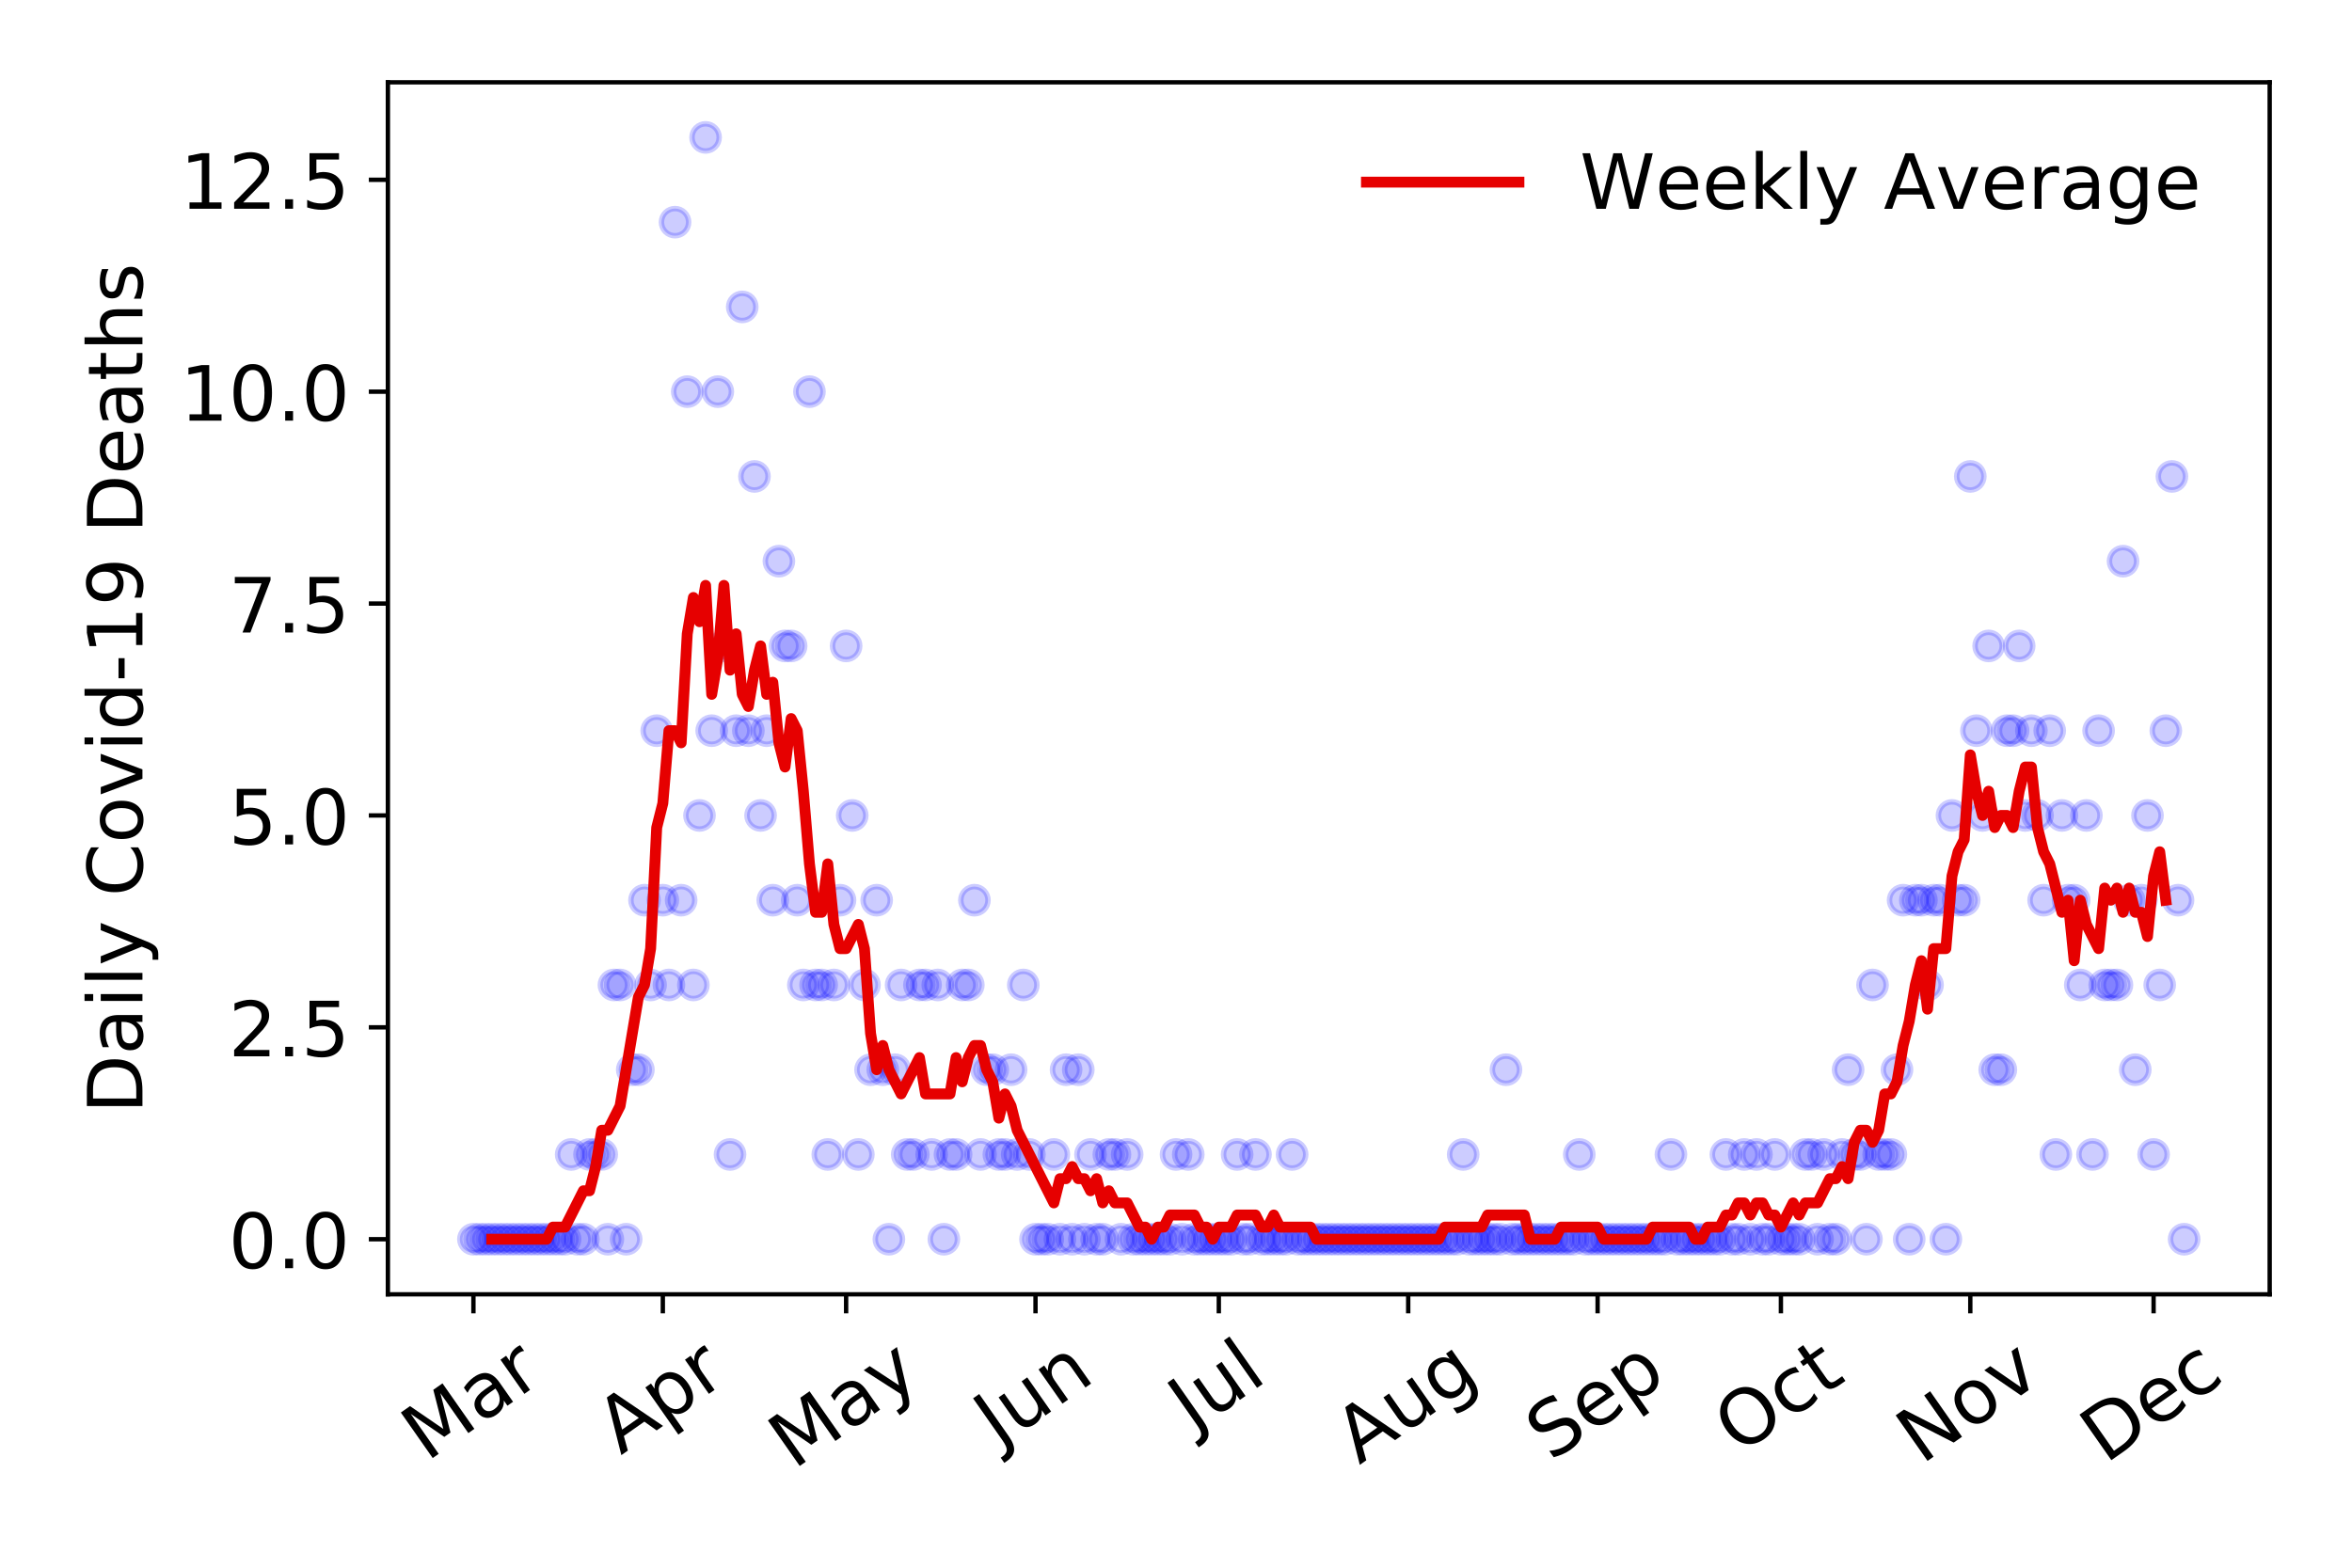<?xml version="1.0" encoding="utf-8" standalone="no"?>
<!DOCTYPE svg PUBLIC "-//W3C//DTD SVG 1.1//EN"
  "http://www.w3.org/Graphics/SVG/1.1/DTD/svg11.dtd">
<!-- Created with matplotlib (https://matplotlib.org/) -->
<svg height="288pt" version="1.1" viewBox="0 0 432 288" width="432pt" xmlns="http://www.w3.org/2000/svg" xmlns:xlink="http://www.w3.org/1999/xlink">
 <defs>
  <style type="text/css">
*{stroke-linecap:butt;stroke-linejoin:round;}
  </style>
 </defs>
 <g id="figure_1">
  <g id="patch_1">
   <path d="M 0 288 
L 432 288 
L 432 0 
L 0 0 
z
" style="fill:#ffffff;"/>
  </g>
  <g id="axes_1">
   <g id="patch_2">
    <path d="M 71.245 237.778 
L 416.88 237.778 
L 416.88 15.12 
L 71.245 15.12 
z
" style="fill:#ffffff;"/>
   </g>
   <g id="matplotlib.axis_1">
    <g id="xtick_1">
     <g id="line2d_1">
      <defs>
       <path d="M 0 0 
L 0 3.5 
" id="md946ebfbd0" style="stroke:#000000;stroke-width:0.8;"/>
      </defs>
      <g>
       <use style="stroke:#000000;stroke-width:0.8;" x="86.956" xlink:href="#md946ebfbd0" y="237.778"/>
      </g>
     </g>
     <g id="text_1">
      <!-- Mar -->
      <defs>
       <path d="M 9.812 72.906 
L 24.516 72.906 
L 43.109 23.297 
L 61.812 72.906 
L 76.516 72.906 
L 76.516 0 
L 66.891 0 
L 66.891 64.016 
L 48.094 14.016 
L 38.188 14.016 
L 19.391 64.016 
L 19.391 0 
L 9.812 0 
z
" id="DejaVuSans-77"/>
       <path d="M 34.281 27.484 
Q 23.391 27.484 19.188 25 
Q 14.984 22.516 14.984 16.5 
Q 14.984 11.719 18.141 8.906 
Q 21.297 6.109 26.703 6.109 
Q 34.188 6.109 38.703 11.406 
Q 43.219 16.703 43.219 25.484 
L 43.219 27.484 
z
M 52.203 31.203 
L 52.203 0 
L 43.219 0 
L 43.219 8.297 
Q 40.141 3.328 35.547 0.953 
Q 30.953 -1.422 24.312 -1.422 
Q 15.922 -1.422 10.953 3.297 
Q 6 8.016 6 15.922 
Q 6 25.141 12.172 29.828 
Q 18.359 34.516 30.609 34.516 
L 43.219 34.516 
L 43.219 35.406 
Q 43.219 41.609 39.141 45 
Q 35.062 48.391 27.688 48.391 
Q 23 48.391 18.547 47.266 
Q 14.109 46.141 10.016 43.891 
L 10.016 52.203 
Q 14.938 54.109 19.578 55.047 
Q 24.219 56 28.609 56 
Q 40.484 56 46.344 49.844 
Q 52.203 43.703 52.203 31.203 
z
" id="DejaVuSans-97"/>
       <path d="M 41.109 46.297 
Q 39.594 47.172 37.812 47.578 
Q 36.031 48 33.891 48 
Q 26.266 48 22.188 43.047 
Q 18.109 38.094 18.109 28.812 
L 18.109 0 
L 9.078 0 
L 9.078 54.688 
L 18.109 54.688 
L 18.109 46.188 
Q 20.953 51.172 25.484 53.578 
Q 30.031 56 36.531 56 
Q 37.453 56 38.578 55.875 
Q 39.703 55.766 41.062 55.516 
z
" id="DejaVuSans-114"/>
      </defs>
      <g transform="translate(78.353 268.643)rotate(-35)scale(0.14 -0.14)">
       <use xlink:href="#DejaVuSans-77"/>
       <use x="86.279" xlink:href="#DejaVuSans-97"/>
       <use x="147.559" xlink:href="#DejaVuSans-114"/>
      </g>
     </g>
    </g>
    <g id="xtick_2">
     <g id="line2d_2">
      <g>
       <use style="stroke:#000000;stroke-width:0.8;" x="121.744" xlink:href="#md946ebfbd0" y="237.778"/>
      </g>
     </g>
     <g id="text_2">
      <!-- Apr -->
      <defs>
       <path d="M 34.188 63.188 
L 20.797 26.906 
L 47.609 26.906 
z
M 28.609 72.906 
L 39.797 72.906 
L 67.578 0 
L 57.328 0 
L 50.688 18.703 
L 17.828 18.703 
L 11.188 0 
L 0.781 0 
z
" id="DejaVuSans-65"/>
       <path d="M 18.109 8.203 
L 18.109 -20.797 
L 9.078 -20.797 
L 9.078 54.688 
L 18.109 54.688 
L 18.109 46.391 
Q 20.953 51.266 25.266 53.625 
Q 29.594 56 35.594 56 
Q 45.562 56 51.781 48.094 
Q 58.016 40.188 58.016 27.297 
Q 58.016 14.406 51.781 6.484 
Q 45.562 -1.422 35.594 -1.422 
Q 29.594 -1.422 25.266 0.953 
Q 20.953 3.328 18.109 8.203 
z
M 48.688 27.297 
Q 48.688 37.203 44.609 42.844 
Q 40.531 48.484 33.406 48.484 
Q 26.266 48.484 22.188 42.844 
Q 18.109 37.203 18.109 27.297 
Q 18.109 17.391 22.188 11.75 
Q 26.266 6.109 33.406 6.109 
Q 40.531 6.109 44.609 11.75 
Q 48.688 17.391 48.688 27.297 
z
" id="DejaVuSans-112"/>
      </defs>
      <g transform="translate(114.039 267.384)rotate(-35)scale(0.14 -0.14)">
       <use xlink:href="#DejaVuSans-65"/>
       <use x="68.408" xlink:href="#DejaVuSans-112"/>
       <use x="131.885" xlink:href="#DejaVuSans-114"/>
      </g>
     </g>
    </g>
    <g id="xtick_3">
     <g id="line2d_3">
      <g>
       <use style="stroke:#000000;stroke-width:0.8;" x="155.409" xlink:href="#md946ebfbd0" y="237.778"/>
      </g>
     </g>
     <g id="text_3">
      <!-- May -->
      <defs>
       <path d="M 32.172 -5.078 
Q 28.375 -14.844 24.75 -17.812 
Q 21.141 -20.797 15.094 -20.797 
L 7.906 -20.797 
L 7.906 -13.281 
L 13.188 -13.281 
Q 16.891 -13.281 18.938 -11.516 
Q 21 -9.766 23.484 -3.219 
L 25.094 0.875 
L 2.984 54.688 
L 12.5 54.688 
L 29.594 11.922 
L 46.688 54.688 
L 56.203 54.688 
z
" id="DejaVuSans-121"/>
      </defs>
      <g transform="translate(145.77 270.094)rotate(-35)scale(0.14 -0.14)">
       <use xlink:href="#DejaVuSans-77"/>
       <use x="86.279" xlink:href="#DejaVuSans-97"/>
       <use x="147.559" xlink:href="#DejaVuSans-121"/>
      </g>
     </g>
    </g>
    <g id="xtick_4">
     <g id="line2d_4">
      <g>
       <use style="stroke:#000000;stroke-width:0.8;" x="190.197" xlink:href="#md946ebfbd0" y="237.778"/>
      </g>
     </g>
     <g id="text_4">
      <!-- Jun -->
      <defs>
       <path d="M 9.812 72.906 
L 19.672 72.906 
L 19.672 5.078 
Q 19.672 -8.109 14.672 -14.062 
Q 9.672 -20.016 -1.422 -20.016 
L -5.172 -20.016 
L -5.172 -11.719 
L -2.094 -11.719 
Q 4.438 -11.719 7.125 -8.047 
Q 9.812 -4.391 9.812 5.078 
z
" id="DejaVuSans-74"/>
       <path d="M 8.5 21.578 
L 8.5 54.688 
L 17.484 54.688 
L 17.484 21.922 
Q 17.484 14.156 20.5 10.266 
Q 23.531 6.391 29.594 6.391 
Q 36.859 6.391 41.078 11.031 
Q 45.312 15.672 45.312 23.688 
L 45.312 54.688 
L 54.297 54.688 
L 54.297 0 
L 45.312 0 
L 45.312 8.406 
Q 42.047 3.422 37.719 1 
Q 33.406 -1.422 27.688 -1.422 
Q 18.266 -1.422 13.375 4.438 
Q 8.5 10.297 8.5 21.578 
z
M 31.109 56 
z
" id="DejaVuSans-117"/>
       <path d="M 54.891 33.016 
L 54.891 0 
L 45.906 0 
L 45.906 32.719 
Q 45.906 40.484 42.875 44.328 
Q 39.844 48.188 33.797 48.188 
Q 26.516 48.188 22.312 43.547 
Q 18.109 38.922 18.109 30.906 
L 18.109 0 
L 9.078 0 
L 9.078 54.688 
L 18.109 54.688 
L 18.109 46.188 
Q 21.344 51.125 25.703 53.562 
Q 30.078 56 35.797 56 
Q 45.219 56 50.047 50.172 
Q 54.891 44.344 54.891 33.016 
z
" id="DejaVuSans-110"/>
      </defs>
      <g transform="translate(183.454 266.039)rotate(-35)scale(0.14 -0.14)">
       <use xlink:href="#DejaVuSans-74"/>
       <use x="29.492" xlink:href="#DejaVuSans-117"/>
       <use x="92.871" xlink:href="#DejaVuSans-110"/>
      </g>
     </g>
    </g>
    <g id="xtick_5">
     <g id="line2d_5">
      <g>
       <use style="stroke:#000000;stroke-width:0.8;" x="223.863" xlink:href="#md946ebfbd0" y="237.778"/>
      </g>
     </g>
     <g id="text_5">
      <!-- Jul -->
      <defs>
       <path d="M 9.422 75.984 
L 18.406 75.984 
L 18.406 0 
L 9.422 0 
z
" id="DejaVuSans-108"/>
      </defs>
      <g transform="translate(219.16 263.181)rotate(-35)scale(0.14 -0.14)">
       <use xlink:href="#DejaVuSans-74"/>
       <use x="29.492" xlink:href="#DejaVuSans-117"/>
       <use x="92.871" xlink:href="#DejaVuSans-108"/>
      </g>
     </g>
    </g>
    <g id="xtick_6">
     <g id="line2d_6">
      <g>
       <use style="stroke:#000000;stroke-width:0.8;" x="258.651" xlink:href="#md946ebfbd0" y="237.778"/>
      </g>
     </g>
     <g id="text_6">
      <!-- Aug -->
      <defs>
       <path d="M 45.406 27.984 
Q 45.406 37.75 41.375 43.109 
Q 37.359 48.484 30.078 48.484 
Q 22.859 48.484 18.828 43.109 
Q 14.797 37.75 14.797 27.984 
Q 14.797 18.266 18.828 12.891 
Q 22.859 7.516 30.078 7.516 
Q 37.359 7.516 41.375 12.891 
Q 45.406 18.266 45.406 27.984 
z
M 54.391 6.781 
Q 54.391 -7.172 48.188 -13.984 
Q 42 -20.797 29.203 -20.797 
Q 24.469 -20.797 20.266 -20.094 
Q 16.062 -19.391 12.109 -17.922 
L 12.109 -9.188 
Q 16.062 -11.328 19.922 -12.344 
Q 23.781 -13.375 27.781 -13.375 
Q 36.625 -13.375 41.016 -8.766 
Q 45.406 -4.156 45.406 5.172 
L 45.406 9.625 
Q 42.625 4.781 38.281 2.391 
Q 33.938 0 27.875 0 
Q 17.828 0 11.672 7.656 
Q 5.516 15.328 5.516 27.984 
Q 5.516 40.672 11.672 48.328 
Q 17.828 56 27.875 56 
Q 33.938 56 38.281 53.609 
Q 42.625 51.219 45.406 46.391 
L 45.406 54.688 
L 54.391 54.688 
z
" id="DejaVuSans-103"/>
      </defs>
      <g transform="translate(249.67 269.172)rotate(-35)scale(0.14 -0.14)">
       <use xlink:href="#DejaVuSans-65"/>
       <use x="68.408" xlink:href="#DejaVuSans-117"/>
       <use x="131.787" xlink:href="#DejaVuSans-103"/>
      </g>
     </g>
    </g>
    <g id="xtick_7">
     <g id="line2d_7">
      <g>
       <use style="stroke:#000000;stroke-width:0.8;" x="293.439" xlink:href="#md946ebfbd0" y="237.778"/>
      </g>
     </g>
     <g id="text_7">
      <!-- Sep -->
      <defs>
       <path d="M 53.516 70.516 
L 53.516 60.891 
Q 47.906 63.578 42.922 64.891 
Q 37.938 66.219 33.297 66.219 
Q 25.25 66.219 20.875 63.094 
Q 16.5 59.969 16.5 54.203 
Q 16.5 49.359 19.406 46.891 
Q 22.312 44.438 30.422 42.922 
L 36.375 41.703 
Q 47.406 39.594 52.656 34.297 
Q 57.906 29 57.906 20.125 
Q 57.906 9.516 50.797 4.047 
Q 43.703 -1.422 29.984 -1.422 
Q 24.812 -1.422 18.969 -0.25 
Q 13.141 0.922 6.891 3.219 
L 6.891 13.375 
Q 12.891 10.016 18.656 8.297 
Q 24.422 6.594 29.984 6.594 
Q 38.422 6.594 43.016 9.906 
Q 47.609 13.234 47.609 19.391 
Q 47.609 24.75 44.312 27.781 
Q 41.016 30.812 33.5 32.328 
L 27.484 33.5 
Q 16.453 35.688 11.516 40.375 
Q 6.594 45.062 6.594 53.422 
Q 6.594 63.094 13.406 68.656 
Q 20.219 74.219 32.172 74.219 
Q 37.312 74.219 42.625 73.281 
Q 47.953 72.359 53.516 70.516 
z
" id="DejaVuSans-83"/>
       <path d="M 56.203 29.594 
L 56.203 25.203 
L 14.891 25.203 
Q 15.484 15.922 20.484 11.062 
Q 25.484 6.203 34.422 6.203 
Q 39.594 6.203 44.453 7.469 
Q 49.312 8.734 54.109 11.281 
L 54.109 2.781 
Q 49.266 0.734 44.188 -0.344 
Q 39.109 -1.422 33.891 -1.422 
Q 20.797 -1.422 13.156 6.188 
Q 5.516 13.812 5.516 26.812 
Q 5.516 40.234 12.766 48.109 
Q 20.016 56 32.328 56 
Q 43.359 56 49.781 48.891 
Q 56.203 41.797 56.203 29.594 
z
M 47.219 32.234 
Q 47.125 39.594 43.094 43.984 
Q 39.062 48.391 32.422 48.391 
Q 24.906 48.391 20.391 44.141 
Q 15.875 39.891 15.188 32.172 
z
" id="DejaVuSans-101"/>
      </defs>
      <g transform="translate(284.846 268.629)rotate(-35)scale(0.14 -0.14)">
       <use xlink:href="#DejaVuSans-83"/>
       <use x="63.477" xlink:href="#DejaVuSans-101"/>
       <use x="125" xlink:href="#DejaVuSans-112"/>
      </g>
     </g>
    </g>
    <g id="xtick_8">
     <g id="line2d_8">
      <g>
       <use style="stroke:#000000;stroke-width:0.8;" x="327.105" xlink:href="#md946ebfbd0" y="237.778"/>
      </g>
     </g>
     <g id="text_8">
      <!-- Oct -->
      <defs>
       <path d="M 39.406 66.219 
Q 28.656 66.219 22.328 58.203 
Q 16.016 50.203 16.016 36.375 
Q 16.016 22.609 22.328 14.594 
Q 28.656 6.594 39.406 6.594 
Q 50.141 6.594 56.422 14.594 
Q 62.703 22.609 62.703 36.375 
Q 62.703 50.203 56.422 58.203 
Q 50.141 66.219 39.406 66.219 
z
M 39.406 74.219 
Q 54.734 74.219 63.906 63.938 
Q 73.094 53.656 73.094 36.375 
Q 73.094 19.141 63.906 8.859 
Q 54.734 -1.422 39.406 -1.422 
Q 24.031 -1.422 14.812 8.828 
Q 5.609 19.094 5.609 36.375 
Q 5.609 53.656 14.812 63.938 
Q 24.031 74.219 39.406 74.219 
z
" id="DejaVuSans-79"/>
       <path d="M 48.781 52.594 
L 48.781 44.188 
Q 44.969 46.297 41.141 47.344 
Q 37.312 48.391 33.406 48.391 
Q 24.656 48.391 19.812 42.844 
Q 14.984 37.312 14.984 27.297 
Q 14.984 17.281 19.812 11.734 
Q 24.656 6.203 33.406 6.203 
Q 37.312 6.203 41.141 7.25 
Q 44.969 8.297 48.781 10.406 
L 48.781 2.094 
Q 45.016 0.344 40.984 -0.531 
Q 36.969 -1.422 32.422 -1.422 
Q 20.062 -1.422 12.781 6.344 
Q 5.516 14.109 5.516 27.297 
Q 5.516 40.672 12.859 48.328 
Q 20.219 56 33.016 56 
Q 37.156 56 41.109 55.141 
Q 45.062 54.297 48.781 52.594 
z
" id="DejaVuSans-99"/>
       <path d="M 18.312 70.219 
L 18.312 54.688 
L 36.812 54.688 
L 36.812 47.703 
L 18.312 47.703 
L 18.312 18.016 
Q 18.312 11.328 20.141 9.422 
Q 21.969 7.516 27.594 7.516 
L 36.812 7.516 
L 36.812 0 
L 27.594 0 
Q 17.188 0 13.234 3.875 
Q 9.281 7.766 9.281 18.016 
L 9.281 47.703 
L 2.688 47.703 
L 2.688 54.688 
L 9.281 54.688 
L 9.281 70.219 
z
" id="DejaVuSans-116"/>
      </defs>
      <g transform="translate(319.406 267.377)rotate(-35)scale(0.14 -0.14)">
       <use xlink:href="#DejaVuSans-79"/>
       <use x="78.711" xlink:href="#DejaVuSans-99"/>
       <use x="133.691" xlink:href="#DejaVuSans-116"/>
      </g>
     </g>
    </g>
    <g id="xtick_9">
     <g id="line2d_9">
      <g>
       <use style="stroke:#000000;stroke-width:0.8;" x="361.893" xlink:href="#md946ebfbd0" y="237.778"/>
      </g>
     </g>
     <g id="text_9">
      <!-- Nov -->
      <defs>
       <path d="M 9.812 72.906 
L 23.094 72.906 
L 55.422 11.922 
L 55.422 72.906 
L 64.984 72.906 
L 64.984 0 
L 51.703 0 
L 19.391 60.984 
L 19.391 0 
L 9.812 0 
z
" id="DejaVuSans-78"/>
       <path d="M 30.609 48.391 
Q 23.391 48.391 19.188 42.75 
Q 14.984 37.109 14.984 27.297 
Q 14.984 17.484 19.156 11.844 
Q 23.344 6.203 30.609 6.203 
Q 37.797 6.203 41.984 11.859 
Q 46.188 17.531 46.188 27.297 
Q 46.188 37.016 41.984 42.703 
Q 37.797 48.391 30.609 48.391 
z
M 30.609 56 
Q 42.328 56 49.016 48.375 
Q 55.719 40.766 55.719 27.297 
Q 55.719 13.875 49.016 6.219 
Q 42.328 -1.422 30.609 -1.422 
Q 18.844 -1.422 12.172 6.219 
Q 5.516 13.875 5.516 27.297 
Q 5.516 40.766 12.172 48.375 
Q 18.844 56 30.609 56 
z
" id="DejaVuSans-111"/>
       <path d="M 2.984 54.688 
L 12.5 54.688 
L 29.594 8.797 
L 46.688 54.688 
L 56.203 54.688 
L 35.688 0 
L 23.484 0 
z
" id="DejaVuSans-118"/>
      </defs>
      <g transform="translate(352.916 269.166)rotate(-35)scale(0.14 -0.14)">
       <use xlink:href="#DejaVuSans-78"/>
       <use x="74.805" xlink:href="#DejaVuSans-111"/>
       <use x="135.986" xlink:href="#DejaVuSans-118"/>
      </g>
     </g>
    </g>
    <g id="xtick_10">
     <g id="line2d_10">
      <g>
       <use style="stroke:#000000;stroke-width:0.8;" x="395.558" xlink:href="#md946ebfbd0" y="237.778"/>
      </g>
     </g>
     <g id="text_10">
      <!-- Dec -->
      <defs>
       <path d="M 19.672 64.797 
L 19.672 8.109 
L 31.594 8.109 
Q 46.688 8.109 53.688 14.938 
Q 60.688 21.781 60.688 36.531 
Q 60.688 51.172 53.688 57.984 
Q 46.688 64.797 31.594 64.797 
z
M 9.812 72.906 
L 30.078 72.906 
Q 51.266 72.906 61.172 64.094 
Q 71.094 55.281 71.094 36.531 
Q 71.094 17.672 61.125 8.828 
Q 51.172 0 30.078 0 
L 9.812 0 
z
" id="DejaVuSans-68"/>
      </defs>
      <g transform="translate(386.678 269.032)rotate(-35)scale(0.14 -0.14)">
       <use xlink:href="#DejaVuSans-68"/>
       <use x="77.002" xlink:href="#DejaVuSans-101"/>
       <use x="138.525" xlink:href="#DejaVuSans-99"/>
      </g>
     </g>
    </g>
   </g>
   <g id="matplotlib.axis_2">
    <g id="ytick_1">
     <g id="line2d_11">
      <defs>
       <path d="M 0 0 
L -3.5 0 
" id="m669d9891b4" style="stroke:#000000;stroke-width:0.8;"/>
      </defs>
      <g>
       <use style="stroke:#000000;stroke-width:0.8;" x="71.245" xlink:href="#m669d9891b4" y="227.657"/>
      </g>
     </g>
     <g id="text_11">
      <!-- 0.0 -->
      <defs>
       <path d="M 31.781 66.406 
Q 24.172 66.406 20.328 58.906 
Q 16.5 51.422 16.5 36.375 
Q 16.5 21.391 20.328 13.891 
Q 24.172 6.391 31.781 6.391 
Q 39.453 6.391 43.281 13.891 
Q 47.125 21.391 47.125 36.375 
Q 47.125 51.422 43.281 58.906 
Q 39.453 66.406 31.781 66.406 
z
M 31.781 74.219 
Q 44.047 74.219 50.516 64.516 
Q 56.984 54.828 56.984 36.375 
Q 56.984 17.969 50.516 8.266 
Q 44.047 -1.422 31.781 -1.422 
Q 19.531 -1.422 13.062 8.266 
Q 6.594 17.969 6.594 36.375 
Q 6.594 54.828 13.062 64.516 
Q 19.531 74.219 31.781 74.219 
z
" id="DejaVuSans-48"/>
       <path d="M 10.688 12.406 
L 21 12.406 
L 21 0 
L 10.688 0 
z
" id="DejaVuSans-46"/>
      </defs>
      <g transform="translate(41.981 232.976)scale(0.14 -0.14)">
       <use xlink:href="#DejaVuSans-48"/>
       <use x="63.623" xlink:href="#DejaVuSans-46"/>
       <use x="95.41" xlink:href="#DejaVuSans-48"/>
      </g>
     </g>
    </g>
    <g id="ytick_2">
     <g id="line2d_12">
      <g>
       <use style="stroke:#000000;stroke-width:0.8;" x="71.245" xlink:href="#m669d9891b4" y="188.731"/>
      </g>
     </g>
     <g id="text_12">
      <!-- 2.5 -->
      <defs>
       <path d="M 19.188 8.297 
L 53.609 8.297 
L 53.609 0 
L 7.328 0 
L 7.328 8.297 
Q 12.938 14.109 22.625 23.891 
Q 32.328 33.688 34.812 36.531 
Q 39.547 41.844 41.422 45.531 
Q 43.312 49.219 43.312 52.781 
Q 43.312 58.594 39.234 62.25 
Q 35.156 65.922 28.609 65.922 
Q 23.969 65.922 18.812 64.312 
Q 13.672 62.703 7.812 59.422 
L 7.812 69.391 
Q 13.766 71.781 18.938 73 
Q 24.125 74.219 28.422 74.219 
Q 39.75 74.219 46.484 68.547 
Q 53.219 62.891 53.219 53.422 
Q 53.219 48.922 51.531 44.891 
Q 49.859 40.875 45.406 35.406 
Q 44.188 33.984 37.641 27.219 
Q 31.109 20.453 19.188 8.297 
z
" id="DejaVuSans-50"/>
       <path d="M 10.797 72.906 
L 49.516 72.906 
L 49.516 64.594 
L 19.828 64.594 
L 19.828 46.734 
Q 21.969 47.469 24.109 47.828 
Q 26.266 48.188 28.422 48.188 
Q 40.625 48.188 47.75 41.5 
Q 54.891 34.812 54.891 23.391 
Q 54.891 11.625 47.562 5.094 
Q 40.234 -1.422 26.906 -1.422 
Q 22.312 -1.422 17.547 -0.641 
Q 12.797 0.141 7.719 1.703 
L 7.719 11.625 
Q 12.109 9.234 16.797 8.062 
Q 21.484 6.891 26.703 6.891 
Q 35.156 6.891 40.078 11.328 
Q 45.016 15.766 45.016 23.391 
Q 45.016 31 40.078 35.438 
Q 35.156 39.891 26.703 39.891 
Q 22.75 39.891 18.812 39.016 
Q 14.891 38.141 10.797 36.281 
z
" id="DejaVuSans-53"/>
      </defs>
      <g transform="translate(41.981 194.05)scale(0.14 -0.14)">
       <use xlink:href="#DejaVuSans-50"/>
       <use x="63.623" xlink:href="#DejaVuSans-46"/>
       <use x="95.41" xlink:href="#DejaVuSans-53"/>
      </g>
     </g>
    </g>
    <g id="ytick_3">
     <g id="line2d_13">
      <g>
       <use style="stroke:#000000;stroke-width:0.8;" x="71.245" xlink:href="#m669d9891b4" y="149.805"/>
      </g>
     </g>
     <g id="text_13">
      <!-- 5.0 -->
      <g transform="translate(41.981 155.124)scale(0.14 -0.14)">
       <use xlink:href="#DejaVuSans-53"/>
       <use x="63.623" xlink:href="#DejaVuSans-46"/>
       <use x="95.41" xlink:href="#DejaVuSans-48"/>
      </g>
     </g>
    </g>
    <g id="ytick_4">
     <g id="line2d_14">
      <g>
       <use style="stroke:#000000;stroke-width:0.8;" x="71.245" xlink:href="#m669d9891b4" y="110.879"/>
      </g>
     </g>
     <g id="text_14">
      <!-- 7.5 -->
      <defs>
       <path d="M 8.203 72.906 
L 55.078 72.906 
L 55.078 68.703 
L 28.609 0 
L 18.312 0 
L 43.219 64.594 
L 8.203 64.594 
z
" id="DejaVuSans-55"/>
      </defs>
      <g transform="translate(41.981 116.197)scale(0.14 -0.14)">
       <use xlink:href="#DejaVuSans-55"/>
       <use x="63.623" xlink:href="#DejaVuSans-46"/>
       <use x="95.41" xlink:href="#DejaVuSans-53"/>
      </g>
     </g>
    </g>
    <g id="ytick_5">
     <g id="line2d_15">
      <g>
       <use style="stroke:#000000;stroke-width:0.8;" x="71.245" xlink:href="#m669d9891b4" y="71.952"/>
      </g>
     </g>
     <g id="text_15">
      <!-- 10.0 -->
      <defs>
       <path d="M 12.406 8.297 
L 28.516 8.297 
L 28.516 63.922 
L 10.984 60.406 
L 10.984 69.391 
L 28.422 72.906 
L 38.281 72.906 
L 38.281 8.297 
L 54.391 8.297 
L 54.391 0 
L 12.406 0 
z
" id="DejaVuSans-49"/>
      </defs>
      <g transform="translate(33.073 77.271)scale(0.14 -0.14)">
       <use xlink:href="#DejaVuSans-49"/>
       <use x="63.623" xlink:href="#DejaVuSans-48"/>
       <use x="127.246" xlink:href="#DejaVuSans-46"/>
       <use x="159.033" xlink:href="#DejaVuSans-48"/>
      </g>
     </g>
    </g>
    <g id="ytick_6">
     <g id="line2d_16">
      <g>
       <use style="stroke:#000000;stroke-width:0.8;" x="71.245" xlink:href="#m669d9891b4" y="33.026"/>
      </g>
     </g>
     <g id="text_16">
      <!-- 12.5 -->
      <g transform="translate(33.073 38.345)scale(0.14 -0.14)">
       <use xlink:href="#DejaVuSans-49"/>
       <use x="63.623" xlink:href="#DejaVuSans-50"/>
       <use x="127.246" xlink:href="#DejaVuSans-46"/>
       <use x="159.033" xlink:href="#DejaVuSans-53"/>
      </g>
     </g>
    </g>
    <g id="text_17">
     <!-- Daily Covid-19 Deaths -->
     <defs>
      <path d="M 9.422 54.688 
L 18.406 54.688 
L 18.406 0 
L 9.422 0 
z
M 9.422 75.984 
L 18.406 75.984 
L 18.406 64.594 
L 9.422 64.594 
z
" id="DejaVuSans-105"/>
      <path id="DejaVuSans-32"/>
      <path d="M 64.406 67.281 
L 64.406 56.891 
Q 59.422 61.531 53.781 63.812 
Q 48.141 66.109 41.797 66.109 
Q 29.297 66.109 22.656 58.469 
Q 16.016 50.828 16.016 36.375 
Q 16.016 21.969 22.656 14.328 
Q 29.297 6.688 41.797 6.688 
Q 48.141 6.688 53.781 8.984 
Q 59.422 11.281 64.406 15.922 
L 64.406 5.609 
Q 59.234 2.094 53.438 0.328 
Q 47.656 -1.422 41.219 -1.422 
Q 24.656 -1.422 15.125 8.703 
Q 5.609 18.844 5.609 36.375 
Q 5.609 53.953 15.125 64.078 
Q 24.656 74.219 41.219 74.219 
Q 47.75 74.219 53.531 72.484 
Q 59.328 70.75 64.406 67.281 
z
" id="DejaVuSans-67"/>
      <path d="M 45.406 46.391 
L 45.406 75.984 
L 54.391 75.984 
L 54.391 0 
L 45.406 0 
L 45.406 8.203 
Q 42.578 3.328 38.25 0.953 
Q 33.938 -1.422 27.875 -1.422 
Q 17.969 -1.422 11.734 6.484 
Q 5.516 14.406 5.516 27.297 
Q 5.516 40.188 11.734 48.094 
Q 17.969 56 27.875 56 
Q 33.938 56 38.25 53.625 
Q 42.578 51.266 45.406 46.391 
z
M 14.797 27.297 
Q 14.797 17.391 18.875 11.75 
Q 22.953 6.109 30.078 6.109 
Q 37.203 6.109 41.297 11.75 
Q 45.406 17.391 45.406 27.297 
Q 45.406 37.203 41.297 42.844 
Q 37.203 48.484 30.078 48.484 
Q 22.953 48.484 18.875 42.844 
Q 14.797 37.203 14.797 27.297 
z
" id="DejaVuSans-100"/>
      <path d="M 4.891 31.391 
L 31.203 31.391 
L 31.203 23.391 
L 4.891 23.391 
z
" id="DejaVuSans-45"/>
      <path d="M 10.984 1.516 
L 10.984 10.5 
Q 14.703 8.734 18.5 7.812 
Q 22.312 6.891 25.984 6.891 
Q 35.75 6.891 40.891 13.453 
Q 46.047 20.016 46.781 33.406 
Q 43.953 29.203 39.594 26.953 
Q 35.25 24.703 29.984 24.703 
Q 19.047 24.703 12.672 31.312 
Q 6.297 37.938 6.297 49.422 
Q 6.297 60.641 12.938 67.422 
Q 19.578 74.219 30.609 74.219 
Q 43.266 74.219 49.922 64.516 
Q 56.594 54.828 56.594 36.375 
Q 56.594 19.141 48.406 8.859 
Q 40.234 -1.422 26.422 -1.422 
Q 22.703 -1.422 18.891 -0.688 
Q 15.094 0.047 10.984 1.516 
z
M 30.609 32.422 
Q 37.25 32.422 41.125 36.953 
Q 45.016 41.5 45.016 49.422 
Q 45.016 57.281 41.125 61.844 
Q 37.25 66.406 30.609 66.406 
Q 23.969 66.406 20.094 61.844 
Q 16.219 57.281 16.219 49.422 
Q 16.219 41.5 20.094 36.953 
Q 23.969 32.422 30.609 32.422 
z
" id="DejaVuSans-57"/>
      <path d="M 54.891 33.016 
L 54.891 0 
L 45.906 0 
L 45.906 32.719 
Q 45.906 40.484 42.875 44.328 
Q 39.844 48.188 33.797 48.188 
Q 26.516 48.188 22.312 43.547 
Q 18.109 38.922 18.109 30.906 
L 18.109 0 
L 9.078 0 
L 9.078 75.984 
L 18.109 75.984 
L 18.109 46.188 
Q 21.344 51.125 25.703 53.562 
Q 30.078 56 35.797 56 
Q 45.219 56 50.047 50.172 
Q 54.891 44.344 54.891 33.016 
z
" id="DejaVuSans-104"/>
      <path d="M 44.281 53.078 
L 44.281 44.578 
Q 40.484 46.531 36.375 47.5 
Q 32.281 48.484 27.875 48.484 
Q 21.188 48.484 17.844 46.438 
Q 14.5 44.391 14.5 40.281 
Q 14.5 37.156 16.891 35.375 
Q 19.281 33.594 26.516 31.984 
L 29.594 31.297 
Q 39.156 29.25 43.188 25.516 
Q 47.219 21.781 47.219 15.094 
Q 47.219 7.469 41.188 3.016 
Q 35.156 -1.422 24.609 -1.422 
Q 20.219 -1.422 15.453 -0.562 
Q 10.688 0.297 5.422 2 
L 5.422 11.281 
Q 10.406 8.688 15.234 7.391 
Q 20.062 6.109 24.812 6.109 
Q 31.156 6.109 34.562 8.281 
Q 37.984 10.453 37.984 14.406 
Q 37.984 18.062 35.516 20.016 
Q 33.062 21.969 24.703 23.781 
L 21.578 24.516 
Q 13.234 26.266 9.516 29.906 
Q 5.812 33.547 5.812 39.891 
Q 5.812 47.609 11.281 51.797 
Q 16.75 56 26.812 56 
Q 31.781 56 36.172 55.266 
Q 40.578 54.547 44.281 53.078 
z
" id="DejaVuSans-115"/>
     </defs>
     <g transform="translate(26.162 204.56)rotate(-90)scale(0.14 -0.14)">
      <use xlink:href="#DejaVuSans-68"/>
      <use x="77.002" xlink:href="#DejaVuSans-97"/>
      <use x="138.281" xlink:href="#DejaVuSans-105"/>
      <use x="166.064" xlink:href="#DejaVuSans-108"/>
      <use x="193.848" xlink:href="#DejaVuSans-121"/>
      <use x="253.027" xlink:href="#DejaVuSans-32"/>
      <use x="284.814" xlink:href="#DejaVuSans-67"/>
      <use x="354.639" xlink:href="#DejaVuSans-111"/>
      <use x="415.82" xlink:href="#DejaVuSans-118"/>
      <use x="475" xlink:href="#DejaVuSans-105"/>
      <use x="502.783" xlink:href="#DejaVuSans-100"/>
      <use x="566.26" xlink:href="#DejaVuSans-45"/>
      <use x="602.344" xlink:href="#DejaVuSans-49"/>
      <use x="665.967" xlink:href="#DejaVuSans-57"/>
      <use x="729.59" xlink:href="#DejaVuSans-32"/>
      <use x="761.377" xlink:href="#DejaVuSans-68"/>
      <use x="838.379" xlink:href="#DejaVuSans-101"/>
      <use x="899.902" xlink:href="#DejaVuSans-97"/>
      <use x="961.182" xlink:href="#DejaVuSans-116"/>
      <use x="1000.391" xlink:href="#DejaVuSans-104"/>
      <use x="1063.77" xlink:href="#DejaVuSans-115"/>
     </g>
    </g>
   </g>
   <g id="line2d_17">
    <defs>
     <path d="M 0 2.5 
C 0.663 2.5 1.299 2.237 1.768 1.768 
C 2.237 1.299 2.5 0.663 2.5 0 
C 2.5 -0.663 2.237 -1.299 1.768 -1.768 
C 1.299 -2.237 0.663 -2.5 0 -2.5 
C -0.663 -2.5 -1.299 -2.237 -1.768 -1.768 
C -2.237 -1.299 -2.5 -0.663 -2.5 0 
C -2.5 0.663 -2.237 1.299 -1.768 1.768 
C -1.299 2.237 -0.663 2.5 0 2.5 
z
" id="mb21bce29e7" style="stroke:#0000ff;stroke-opacity:0.2;"/>
    </defs>
    <g clip-path="url(#p15dd789a6d)">
     <use style="fill:#0000ff;fill-opacity:0.2;stroke:#0000ff;stroke-opacity:0.2;" x="86.956" xlink:href="#mb21bce29e7" y="227.657"/>
     <use style="fill:#0000ff;fill-opacity:0.2;stroke:#0000ff;stroke-opacity:0.2;" x="88.078" xlink:href="#mb21bce29e7" y="227.657"/>
     <use style="fill:#0000ff;fill-opacity:0.2;stroke:#0000ff;stroke-opacity:0.2;" x="89.2" xlink:href="#mb21bce29e7" y="227.657"/>
     <use style="fill:#0000ff;fill-opacity:0.2;stroke:#0000ff;stroke-opacity:0.2;" x="90.322" xlink:href="#mb21bce29e7" y="227.657"/>
     <use style="fill:#0000ff;fill-opacity:0.2;stroke:#0000ff;stroke-opacity:0.2;" x="91.444" xlink:href="#mb21bce29e7" y="227.657"/>
     <use style="fill:#0000ff;fill-opacity:0.2;stroke:#0000ff;stroke-opacity:0.2;" x="92.567" xlink:href="#mb21bce29e7" y="227.657"/>
     <use style="fill:#0000ff;fill-opacity:0.2;stroke:#0000ff;stroke-opacity:0.2;" x="93.689" xlink:href="#mb21bce29e7" y="227.657"/>
     <use style="fill:#0000ff;fill-opacity:0.2;stroke:#0000ff;stroke-opacity:0.2;" x="94.811" xlink:href="#mb21bce29e7" y="227.657"/>
     <use style="fill:#0000ff;fill-opacity:0.2;stroke:#0000ff;stroke-opacity:0.2;" x="95.933" xlink:href="#mb21bce29e7" y="227.657"/>
     <use style="fill:#0000ff;fill-opacity:0.2;stroke:#0000ff;stroke-opacity:0.2;" x="97.055" xlink:href="#mb21bce29e7" y="227.657"/>
     <use style="fill:#0000ff;fill-opacity:0.2;stroke:#0000ff;stroke-opacity:0.2;" x="98.178" xlink:href="#mb21bce29e7" y="227.657"/>
     <use style="fill:#0000ff;fill-opacity:0.2;stroke:#0000ff;stroke-opacity:0.2;" x="99.3" xlink:href="#mb21bce29e7" y="227.657"/>
     <use style="fill:#0000ff;fill-opacity:0.2;stroke:#0000ff;stroke-opacity:0.2;" x="100.422" xlink:href="#mb21bce29e7" y="227.657"/>
     <use style="fill:#0000ff;fill-opacity:0.2;stroke:#0000ff;stroke-opacity:0.2;" x="101.544" xlink:href="#mb21bce29e7" y="227.657"/>
     <use style="fill:#0000ff;fill-opacity:0.2;stroke:#0000ff;stroke-opacity:0.2;" x="102.666" xlink:href="#mb21bce29e7" y="227.657"/>
     <use style="fill:#0000ff;fill-opacity:0.2;stroke:#0000ff;stroke-opacity:0.2;" x="103.789" xlink:href="#mb21bce29e7" y="227.657"/>
     <use style="fill:#0000ff;fill-opacity:0.2;stroke:#0000ff;stroke-opacity:0.2;" x="104.911" xlink:href="#mb21bce29e7" y="212.087"/>
     <use style="fill:#0000ff;fill-opacity:0.2;stroke:#0000ff;stroke-opacity:0.2;" x="106.033" xlink:href="#mb21bce29e7" y="227.657"/>
     <use style="fill:#0000ff;fill-opacity:0.2;stroke:#0000ff;stroke-opacity:0.2;" x="107.155" xlink:href="#mb21bce29e7" y="227.657"/>
     <use style="fill:#0000ff;fill-opacity:0.2;stroke:#0000ff;stroke-opacity:0.2;" x="108.277" xlink:href="#mb21bce29e7" y="212.087"/>
     <use style="fill:#0000ff;fill-opacity:0.2;stroke:#0000ff;stroke-opacity:0.2;" x="109.4" xlink:href="#mb21bce29e7" y="212.087"/>
     <use style="fill:#0000ff;fill-opacity:0.2;stroke:#0000ff;stroke-opacity:0.2;" x="110.522" xlink:href="#mb21bce29e7" y="212.087"/>
     <use style="fill:#0000ff;fill-opacity:0.2;stroke:#0000ff;stroke-opacity:0.2;" x="111.644" xlink:href="#mb21bce29e7" y="227.657"/>
     <use style="fill:#0000ff;fill-opacity:0.2;stroke:#0000ff;stroke-opacity:0.2;" x="112.766" xlink:href="#mb21bce29e7" y="180.946"/>
     <use style="fill:#0000ff;fill-opacity:0.2;stroke:#0000ff;stroke-opacity:0.2;" x="113.888" xlink:href="#mb21bce29e7" y="180.946"/>
     <use style="fill:#0000ff;fill-opacity:0.2;stroke:#0000ff;stroke-opacity:0.2;" x="115.01" xlink:href="#mb21bce29e7" y="227.657"/>
     <use style="fill:#0000ff;fill-opacity:0.2;stroke:#0000ff;stroke-opacity:0.2;" x="116.133" xlink:href="#mb21bce29e7" y="196.516"/>
     <use style="fill:#0000ff;fill-opacity:0.2;stroke:#0000ff;stroke-opacity:0.2;" x="117.255" xlink:href="#mb21bce29e7" y="196.516"/>
     <use style="fill:#0000ff;fill-opacity:0.2;stroke:#0000ff;stroke-opacity:0.2;" x="118.377" xlink:href="#mb21bce29e7" y="165.375"/>
     <use style="fill:#0000ff;fill-opacity:0.2;stroke:#0000ff;stroke-opacity:0.2;" x="119.499" xlink:href="#mb21bce29e7" y="180.946"/>
     <use style="fill:#0000ff;fill-opacity:0.2;stroke:#0000ff;stroke-opacity:0.2;" x="120.621" xlink:href="#mb21bce29e7" y="134.234"/>
     <use style="fill:#0000ff;fill-opacity:0.2;stroke:#0000ff;stroke-opacity:0.2;" x="121.744" xlink:href="#mb21bce29e7" y="165.375"/>
     <use style="fill:#0000ff;fill-opacity:0.2;stroke:#0000ff;stroke-opacity:0.2;" x="122.866" xlink:href="#mb21bce29e7" y="180.946"/>
     <use style="fill:#0000ff;fill-opacity:0.2;stroke:#0000ff;stroke-opacity:0.2;" x="123.988" xlink:href="#mb21bce29e7" y="40.811"/>
     <use style="fill:#0000ff;fill-opacity:0.2;stroke:#0000ff;stroke-opacity:0.2;" x="125.11" xlink:href="#mb21bce29e7" y="165.375"/>
     <use style="fill:#0000ff;fill-opacity:0.2;stroke:#0000ff;stroke-opacity:0.2;" x="126.232" xlink:href="#mb21bce29e7" y="71.952"/>
     <use style="fill:#0000ff;fill-opacity:0.2;stroke:#0000ff;stroke-opacity:0.2;" x="127.355" xlink:href="#mb21bce29e7" y="180.946"/>
     <use style="fill:#0000ff;fill-opacity:0.2;stroke:#0000ff;stroke-opacity:0.2;" x="128.477" xlink:href="#mb21bce29e7" y="149.805"/>
     <use style="fill:#0000ff;fill-opacity:0.2;stroke:#0000ff;stroke-opacity:0.2;" x="129.599" xlink:href="#mb21bce29e7" y="25.241"/>
     <use style="fill:#0000ff;fill-opacity:0.2;stroke:#0000ff;stroke-opacity:0.2;" x="130.721" xlink:href="#mb21bce29e7" y="134.234"/>
     <use style="fill:#0000ff;fill-opacity:0.2;stroke:#0000ff;stroke-opacity:0.2;" x="131.843" xlink:href="#mb21bce29e7" y="71.952"/>
     <use style="fill:#0000ff;fill-opacity:0.2;stroke:#0000ff;stroke-opacity:0.2;" x="132.966" xlink:href="#mb21bce29e7" y="118.664"/>
     <use style="fill:#0000ff;fill-opacity:0.2;stroke:#0000ff;stroke-opacity:0.2;" x="134.088" xlink:href="#mb21bce29e7" y="212.087"/>
     <use style="fill:#0000ff;fill-opacity:0.2;stroke:#0000ff;stroke-opacity:0.2;" x="135.21" xlink:href="#mb21bce29e7" y="134.234"/>
     <use style="fill:#0000ff;fill-opacity:0.2;stroke:#0000ff;stroke-opacity:0.2;" x="136.332" xlink:href="#mb21bce29e7" y="56.382"/>
     <use style="fill:#0000ff;fill-opacity:0.2;stroke:#0000ff;stroke-opacity:0.2;" x="137.454" xlink:href="#mb21bce29e7" y="134.234"/>
     <use style="fill:#0000ff;fill-opacity:0.2;stroke:#0000ff;stroke-opacity:0.2;" x="138.576" xlink:href="#mb21bce29e7" y="87.523"/>
     <use style="fill:#0000ff;fill-opacity:0.2;stroke:#0000ff;stroke-opacity:0.2;" x="139.699" xlink:href="#mb21bce29e7" y="149.805"/>
     <use style="fill:#0000ff;fill-opacity:0.2;stroke:#0000ff;stroke-opacity:0.2;" x="140.821" xlink:href="#mb21bce29e7" y="134.234"/>
     <use style="fill:#0000ff;fill-opacity:0.2;stroke:#0000ff;stroke-opacity:0.2;" x="141.943" xlink:href="#mb21bce29e7" y="165.375"/>
     <use style="fill:#0000ff;fill-opacity:0.2;stroke:#0000ff;stroke-opacity:0.2;" x="143.065" xlink:href="#mb21bce29e7" y="103.093"/>
     <use style="fill:#0000ff;fill-opacity:0.2;stroke:#0000ff;stroke-opacity:0.2;" x="144.187" xlink:href="#mb21bce29e7" y="118.664"/>
     <use style="fill:#0000ff;fill-opacity:0.2;stroke:#0000ff;stroke-opacity:0.2;" x="145.31" xlink:href="#mb21bce29e7" y="118.664"/>
     <use style="fill:#0000ff;fill-opacity:0.2;stroke:#0000ff;stroke-opacity:0.2;" x="146.432" xlink:href="#mb21bce29e7" y="165.375"/>
     <use style="fill:#0000ff;fill-opacity:0.2;stroke:#0000ff;stroke-opacity:0.2;" x="147.554" xlink:href="#mb21bce29e7" y="180.946"/>
     <use style="fill:#0000ff;fill-opacity:0.2;stroke:#0000ff;stroke-opacity:0.2;" x="148.676" xlink:href="#mb21bce29e7" y="71.952"/>
     <use style="fill:#0000ff;fill-opacity:0.2;stroke:#0000ff;stroke-opacity:0.2;" x="149.798" xlink:href="#mb21bce29e7" y="180.946"/>
     <use style="fill:#0000ff;fill-opacity:0.2;stroke:#0000ff;stroke-opacity:0.2;" x="150.921" xlink:href="#mb21bce29e7" y="180.946"/>
     <use style="fill:#0000ff;fill-opacity:0.2;stroke:#0000ff;stroke-opacity:0.2;" x="152.043" xlink:href="#mb21bce29e7" y="212.087"/>
     <use style="fill:#0000ff;fill-opacity:0.2;stroke:#0000ff;stroke-opacity:0.2;" x="153.165" xlink:href="#mb21bce29e7" y="180.946"/>
     <use style="fill:#0000ff;fill-opacity:0.2;stroke:#0000ff;stroke-opacity:0.2;" x="154.287" xlink:href="#mb21bce29e7" y="165.375"/>
     <use style="fill:#0000ff;fill-opacity:0.2;stroke:#0000ff;stroke-opacity:0.2;" x="155.409" xlink:href="#mb21bce29e7" y="118.664"/>
     <use style="fill:#0000ff;fill-opacity:0.2;stroke:#0000ff;stroke-opacity:0.2;" x="156.532" xlink:href="#mb21bce29e7" y="149.805"/>
     <use style="fill:#0000ff;fill-opacity:0.2;stroke:#0000ff;stroke-opacity:0.2;" x="157.654" xlink:href="#mb21bce29e7" y="212.087"/>
     <use style="fill:#0000ff;fill-opacity:0.2;stroke:#0000ff;stroke-opacity:0.2;" x="158.776" xlink:href="#mb21bce29e7" y="180.946"/>
     <use style="fill:#0000ff;fill-opacity:0.2;stroke:#0000ff;stroke-opacity:0.2;" x="159.898" xlink:href="#mb21bce29e7" y="196.516"/>
     <use style="fill:#0000ff;fill-opacity:0.2;stroke:#0000ff;stroke-opacity:0.2;" x="161.02" xlink:href="#mb21bce29e7" y="165.375"/>
     <use style="fill:#0000ff;fill-opacity:0.2;stroke:#0000ff;stroke-opacity:0.2;" x="162.143" xlink:href="#mb21bce29e7" y="196.516"/>
     <use style="fill:#0000ff;fill-opacity:0.2;stroke:#0000ff;stroke-opacity:0.2;" x="163.265" xlink:href="#mb21bce29e7" y="227.657"/>
     <use style="fill:#0000ff;fill-opacity:0.2;stroke:#0000ff;stroke-opacity:0.2;" x="164.387" xlink:href="#mb21bce29e7" y="196.516"/>
     <use style="fill:#0000ff;fill-opacity:0.2;stroke:#0000ff;stroke-opacity:0.2;" x="165.509" xlink:href="#mb21bce29e7" y="180.946"/>
     <use style="fill:#0000ff;fill-opacity:0.2;stroke:#0000ff;stroke-opacity:0.2;" x="166.631" xlink:href="#mb21bce29e7" y="212.087"/>
     <use style="fill:#0000ff;fill-opacity:0.2;stroke:#0000ff;stroke-opacity:0.2;" x="167.753" xlink:href="#mb21bce29e7" y="212.087"/>
     <use style="fill:#0000ff;fill-opacity:0.2;stroke:#0000ff;stroke-opacity:0.2;" x="168.876" xlink:href="#mb21bce29e7" y="180.946"/>
     <use style="fill:#0000ff;fill-opacity:0.2;stroke:#0000ff;stroke-opacity:0.2;" x="169.998" xlink:href="#mb21bce29e7" y="180.946"/>
     <use style="fill:#0000ff;fill-opacity:0.2;stroke:#0000ff;stroke-opacity:0.2;" x="171.12" xlink:href="#mb21bce29e7" y="212.087"/>
     <use style="fill:#0000ff;fill-opacity:0.2;stroke:#0000ff;stroke-opacity:0.2;" x="172.242" xlink:href="#mb21bce29e7" y="180.946"/>
     <use style="fill:#0000ff;fill-opacity:0.2;stroke:#0000ff;stroke-opacity:0.2;" x="173.364" xlink:href="#mb21bce29e7" y="227.657"/>
     <use style="fill:#0000ff;fill-opacity:0.2;stroke:#0000ff;stroke-opacity:0.2;" x="174.487" xlink:href="#mb21bce29e7" y="212.087"/>
     <use style="fill:#0000ff;fill-opacity:0.2;stroke:#0000ff;stroke-opacity:0.2;" x="175.609" xlink:href="#mb21bce29e7" y="212.087"/>
     <use style="fill:#0000ff;fill-opacity:0.2;stroke:#0000ff;stroke-opacity:0.2;" x="176.731" xlink:href="#mb21bce29e7" y="180.946"/>
     <use style="fill:#0000ff;fill-opacity:0.2;stroke:#0000ff;stroke-opacity:0.2;" x="177.853" xlink:href="#mb21bce29e7" y="180.946"/>
     <use style="fill:#0000ff;fill-opacity:0.2;stroke:#0000ff;stroke-opacity:0.2;" x="178.975" xlink:href="#mb21bce29e7" y="165.375"/>
     <use style="fill:#0000ff;fill-opacity:0.2;stroke:#0000ff;stroke-opacity:0.2;" x="180.098" xlink:href="#mb21bce29e7" y="212.087"/>
     <use style="fill:#0000ff;fill-opacity:0.2;stroke:#0000ff;stroke-opacity:0.2;" x="181.22" xlink:href="#mb21bce29e7" y="196.516"/>
     <use style="fill:#0000ff;fill-opacity:0.2;stroke:#0000ff;stroke-opacity:0.2;" x="182.342" xlink:href="#mb21bce29e7" y="196.516"/>
     <use style="fill:#0000ff;fill-opacity:0.2;stroke:#0000ff;stroke-opacity:0.2;" x="183.464" xlink:href="#mb21bce29e7" y="212.087"/>
     <use style="fill:#0000ff;fill-opacity:0.2;stroke:#0000ff;stroke-opacity:0.2;" x="184.586" xlink:href="#mb21bce29e7" y="212.087"/>
     <use style="fill:#0000ff;fill-opacity:0.2;stroke:#0000ff;stroke-opacity:0.2;" x="185.709" xlink:href="#mb21bce29e7" y="196.516"/>
     <use style="fill:#0000ff;fill-opacity:0.2;stroke:#0000ff;stroke-opacity:0.2;" x="186.831" xlink:href="#mb21bce29e7" y="212.087"/>
     <use style="fill:#0000ff;fill-opacity:0.2;stroke:#0000ff;stroke-opacity:0.2;" x="187.953" xlink:href="#mb21bce29e7" y="180.946"/>
     <use style="fill:#0000ff;fill-opacity:0.2;stroke:#0000ff;stroke-opacity:0.2;" x="189.075" xlink:href="#mb21bce29e7" y="212.087"/>
     <use style="fill:#0000ff;fill-opacity:0.2;stroke:#0000ff;stroke-opacity:0.2;" x="190.197" xlink:href="#mb21bce29e7" y="227.657"/>
     <use style="fill:#0000ff;fill-opacity:0.2;stroke:#0000ff;stroke-opacity:0.2;" x="191.319" xlink:href="#mb21bce29e7" y="227.657"/>
     <use style="fill:#0000ff;fill-opacity:0.2;stroke:#0000ff;stroke-opacity:0.2;" x="192.442" xlink:href="#mb21bce29e7" y="227.657"/>
     <use style="fill:#0000ff;fill-opacity:0.2;stroke:#0000ff;stroke-opacity:0.2;" x="193.564" xlink:href="#mb21bce29e7" y="212.087"/>
     <use style="fill:#0000ff;fill-opacity:0.2;stroke:#0000ff;stroke-opacity:0.2;" x="194.686" xlink:href="#mb21bce29e7" y="227.657"/>
     <use style="fill:#0000ff;fill-opacity:0.2;stroke:#0000ff;stroke-opacity:0.2;" x="195.808" xlink:href="#mb21bce29e7" y="196.516"/>
     <use style="fill:#0000ff;fill-opacity:0.2;stroke:#0000ff;stroke-opacity:0.2;" x="196.93" xlink:href="#mb21bce29e7" y="227.657"/>
     <use style="fill:#0000ff;fill-opacity:0.2;stroke:#0000ff;stroke-opacity:0.2;" x="198.053" xlink:href="#mb21bce29e7" y="196.516"/>
     <use style="fill:#0000ff;fill-opacity:0.2;stroke:#0000ff;stroke-opacity:0.2;" x="199.175" xlink:href="#mb21bce29e7" y="227.657"/>
     <use style="fill:#0000ff;fill-opacity:0.2;stroke:#0000ff;stroke-opacity:0.2;" x="200.297" xlink:href="#mb21bce29e7" y="212.087"/>
     <use style="fill:#0000ff;fill-opacity:0.2;stroke:#0000ff;stroke-opacity:0.2;" x="201.419" xlink:href="#mb21bce29e7" y="227.657"/>
     <use style="fill:#0000ff;fill-opacity:0.2;stroke:#0000ff;stroke-opacity:0.2;" x="202.541" xlink:href="#mb21bce29e7" y="227.657"/>
     <use style="fill:#0000ff;fill-opacity:0.2;stroke:#0000ff;stroke-opacity:0.2;" x="203.664" xlink:href="#mb21bce29e7" y="212.087"/>
     <use style="fill:#0000ff;fill-opacity:0.2;stroke:#0000ff;stroke-opacity:0.2;" x="204.786" xlink:href="#mb21bce29e7" y="212.087"/>
     <use style="fill:#0000ff;fill-opacity:0.2;stroke:#0000ff;stroke-opacity:0.2;" x="205.908" xlink:href="#mb21bce29e7" y="227.657"/>
     <use style="fill:#0000ff;fill-opacity:0.2;stroke:#0000ff;stroke-opacity:0.2;" x="207.03" xlink:href="#mb21bce29e7" y="212.087"/>
     <use style="fill:#0000ff;fill-opacity:0.2;stroke:#0000ff;stroke-opacity:0.2;" x="208.152" xlink:href="#mb21bce29e7" y="227.657"/>
     <use style="fill:#0000ff;fill-opacity:0.2;stroke:#0000ff;stroke-opacity:0.2;" x="209.275" xlink:href="#mb21bce29e7" y="227.657"/>
     <use style="fill:#0000ff;fill-opacity:0.2;stroke:#0000ff;stroke-opacity:0.2;" x="210.397" xlink:href="#mb21bce29e7" y="227.657"/>
     <use style="fill:#0000ff;fill-opacity:0.2;stroke:#0000ff;stroke-opacity:0.2;" x="211.519" xlink:href="#mb21bce29e7" y="227.657"/>
     <use style="fill:#0000ff;fill-opacity:0.2;stroke:#0000ff;stroke-opacity:0.2;" x="212.641" xlink:href="#mb21bce29e7" y="227.657"/>
     <use style="fill:#0000ff;fill-opacity:0.2;stroke:#0000ff;stroke-opacity:0.2;" x="213.763" xlink:href="#mb21bce29e7" y="227.657"/>
     <use style="fill:#0000ff;fill-opacity:0.2;stroke:#0000ff;stroke-opacity:0.2;" x="214.886" xlink:href="#mb21bce29e7" y="227.657"/>
     <use style="fill:#0000ff;fill-opacity:0.2;stroke:#0000ff;stroke-opacity:0.2;" x="216.008" xlink:href="#mb21bce29e7" y="212.087"/>
     <use style="fill:#0000ff;fill-opacity:0.2;stroke:#0000ff;stroke-opacity:0.2;" x="217.13" xlink:href="#mb21bce29e7" y="227.657"/>
     <use style="fill:#0000ff;fill-opacity:0.2;stroke:#0000ff;stroke-opacity:0.2;" x="218.252" xlink:href="#mb21bce29e7" y="212.087"/>
     <use style="fill:#0000ff;fill-opacity:0.2;stroke:#0000ff;stroke-opacity:0.2;" x="219.374" xlink:href="#mb21bce29e7" y="227.657"/>
     <use style="fill:#0000ff;fill-opacity:0.2;stroke:#0000ff;stroke-opacity:0.2;" x="220.496" xlink:href="#mb21bce29e7" y="227.657"/>
     <use style="fill:#0000ff;fill-opacity:0.2;stroke:#0000ff;stroke-opacity:0.2;" x="221.619" xlink:href="#mb21bce29e7" y="227.657"/>
     <use style="fill:#0000ff;fill-opacity:0.2;stroke:#0000ff;stroke-opacity:0.2;" x="222.741" xlink:href="#mb21bce29e7" y="227.657"/>
     <use style="fill:#0000ff;fill-opacity:0.2;stroke:#0000ff;stroke-opacity:0.2;" x="223.863" xlink:href="#mb21bce29e7" y="227.657"/>
     <use style="fill:#0000ff;fill-opacity:0.2;stroke:#0000ff;stroke-opacity:0.2;" x="224.985" xlink:href="#mb21bce29e7" y="227.657"/>
     <use style="fill:#0000ff;fill-opacity:0.2;stroke:#0000ff;stroke-opacity:0.2;" x="226.107" xlink:href="#mb21bce29e7" y="227.657"/>
     <use style="fill:#0000ff;fill-opacity:0.2;stroke:#0000ff;stroke-opacity:0.2;" x="227.23" xlink:href="#mb21bce29e7" y="212.087"/>
     <use style="fill:#0000ff;fill-opacity:0.2;stroke:#0000ff;stroke-opacity:0.2;" x="228.352" xlink:href="#mb21bce29e7" y="227.657"/>
     <use style="fill:#0000ff;fill-opacity:0.2;stroke:#0000ff;stroke-opacity:0.2;" x="229.474" xlink:href="#mb21bce29e7" y="227.657"/>
     <use style="fill:#0000ff;fill-opacity:0.2;stroke:#0000ff;stroke-opacity:0.2;" x="230.596" xlink:href="#mb21bce29e7" y="212.087"/>
     <use style="fill:#0000ff;fill-opacity:0.2;stroke:#0000ff;stroke-opacity:0.2;" x="231.718" xlink:href="#mb21bce29e7" y="227.657"/>
     <use style="fill:#0000ff;fill-opacity:0.2;stroke:#0000ff;stroke-opacity:0.2;" x="232.841" xlink:href="#mb21bce29e7" y="227.657"/>
     <use style="fill:#0000ff;fill-opacity:0.2;stroke:#0000ff;stroke-opacity:0.2;" x="233.963" xlink:href="#mb21bce29e7" y="227.657"/>
     <use style="fill:#0000ff;fill-opacity:0.2;stroke:#0000ff;stroke-opacity:0.2;" x="235.085" xlink:href="#mb21bce29e7" y="227.657"/>
     <use style="fill:#0000ff;fill-opacity:0.2;stroke:#0000ff;stroke-opacity:0.2;" x="236.207" xlink:href="#mb21bce29e7" y="227.657"/>
     <use style="fill:#0000ff;fill-opacity:0.2;stroke:#0000ff;stroke-opacity:0.2;" x="237.329" xlink:href="#mb21bce29e7" y="212.087"/>
     <use style="fill:#0000ff;fill-opacity:0.2;stroke:#0000ff;stroke-opacity:0.2;" x="238.452" xlink:href="#mb21bce29e7" y="227.657"/>
     <use style="fill:#0000ff;fill-opacity:0.2;stroke:#0000ff;stroke-opacity:0.2;" x="239.574" xlink:href="#mb21bce29e7" y="227.657"/>
     <use style="fill:#0000ff;fill-opacity:0.2;stroke:#0000ff;stroke-opacity:0.2;" x="240.696" xlink:href="#mb21bce29e7" y="227.657"/>
     <use style="fill:#0000ff;fill-opacity:0.2;stroke:#0000ff;stroke-opacity:0.2;" x="241.818" xlink:href="#mb21bce29e7" y="227.657"/>
     <use style="fill:#0000ff;fill-opacity:0.2;stroke:#0000ff;stroke-opacity:0.2;" x="242.94" xlink:href="#mb21bce29e7" y="227.657"/>
     <use style="fill:#0000ff;fill-opacity:0.2;stroke:#0000ff;stroke-opacity:0.2;" x="244.062" xlink:href="#mb21bce29e7" y="227.657"/>
     <use style="fill:#0000ff;fill-opacity:0.2;stroke:#0000ff;stroke-opacity:0.2;" x="245.185" xlink:href="#mb21bce29e7" y="227.657"/>
     <use style="fill:#0000ff;fill-opacity:0.2;stroke:#0000ff;stroke-opacity:0.2;" x="246.307" xlink:href="#mb21bce29e7" y="227.657"/>
     <use style="fill:#0000ff;fill-opacity:0.2;stroke:#0000ff;stroke-opacity:0.2;" x="247.429" xlink:href="#mb21bce29e7" y="227.657"/>
     <use style="fill:#0000ff;fill-opacity:0.2;stroke:#0000ff;stroke-opacity:0.2;" x="248.551" xlink:href="#mb21bce29e7" y="227.657"/>
     <use style="fill:#0000ff;fill-opacity:0.2;stroke:#0000ff;stroke-opacity:0.2;" x="249.673" xlink:href="#mb21bce29e7" y="227.657"/>
     <use style="fill:#0000ff;fill-opacity:0.2;stroke:#0000ff;stroke-opacity:0.2;" x="250.796" xlink:href="#mb21bce29e7" y="227.657"/>
     <use style="fill:#0000ff;fill-opacity:0.2;stroke:#0000ff;stroke-opacity:0.2;" x="251.918" xlink:href="#mb21bce29e7" y="227.657"/>
     <use style="fill:#0000ff;fill-opacity:0.2;stroke:#0000ff;stroke-opacity:0.2;" x="253.04" xlink:href="#mb21bce29e7" y="227.657"/>
     <use style="fill:#0000ff;fill-opacity:0.2;stroke:#0000ff;stroke-opacity:0.2;" x="254.162" xlink:href="#mb21bce29e7" y="227.657"/>
     <use style="fill:#0000ff;fill-opacity:0.2;stroke:#0000ff;stroke-opacity:0.2;" x="255.284" xlink:href="#mb21bce29e7" y="227.657"/>
     <use style="fill:#0000ff;fill-opacity:0.2;stroke:#0000ff;stroke-opacity:0.2;" x="256.407" xlink:href="#mb21bce29e7" y="227.657"/>
     <use style="fill:#0000ff;fill-opacity:0.2;stroke:#0000ff;stroke-opacity:0.2;" x="257.529" xlink:href="#mb21bce29e7" y="227.657"/>
     <use style="fill:#0000ff;fill-opacity:0.2;stroke:#0000ff;stroke-opacity:0.2;" x="258.651" xlink:href="#mb21bce29e7" y="227.657"/>
     <use style="fill:#0000ff;fill-opacity:0.2;stroke:#0000ff;stroke-opacity:0.2;" x="259.773" xlink:href="#mb21bce29e7" y="227.657"/>
     <use style="fill:#0000ff;fill-opacity:0.2;stroke:#0000ff;stroke-opacity:0.2;" x="260.895" xlink:href="#mb21bce29e7" y="227.657"/>
     <use style="fill:#0000ff;fill-opacity:0.2;stroke:#0000ff;stroke-opacity:0.2;" x="262.018" xlink:href="#mb21bce29e7" y="227.657"/>
     <use style="fill:#0000ff;fill-opacity:0.2;stroke:#0000ff;stroke-opacity:0.2;" x="263.14" xlink:href="#mb21bce29e7" y="227.657"/>
     <use style="fill:#0000ff;fill-opacity:0.2;stroke:#0000ff;stroke-opacity:0.2;" x="264.262" xlink:href="#mb21bce29e7" y="227.657"/>
     <use style="fill:#0000ff;fill-opacity:0.2;stroke:#0000ff;stroke-opacity:0.2;" x="265.384" xlink:href="#mb21bce29e7" y="227.657"/>
     <use style="fill:#0000ff;fill-opacity:0.2;stroke:#0000ff;stroke-opacity:0.2;" x="266.506" xlink:href="#mb21bce29e7" y="227.657"/>
     <use style="fill:#0000ff;fill-opacity:0.2;stroke:#0000ff;stroke-opacity:0.2;" x="267.629" xlink:href="#mb21bce29e7" y="227.657"/>
     <use style="fill:#0000ff;fill-opacity:0.2;stroke:#0000ff;stroke-opacity:0.2;" x="268.751" xlink:href="#mb21bce29e7" y="212.087"/>
     <use style="fill:#0000ff;fill-opacity:0.2;stroke:#0000ff;stroke-opacity:0.2;" x="269.873" xlink:href="#mb21bce29e7" y="227.657"/>
     <use style="fill:#0000ff;fill-opacity:0.2;stroke:#0000ff;stroke-opacity:0.2;" x="270.995" xlink:href="#mb21bce29e7" y="227.657"/>
     <use style="fill:#0000ff;fill-opacity:0.2;stroke:#0000ff;stroke-opacity:0.2;" x="272.117" xlink:href="#mb21bce29e7" y="227.657"/>
     <use style="fill:#0000ff;fill-opacity:0.2;stroke:#0000ff;stroke-opacity:0.2;" x="273.239" xlink:href="#mb21bce29e7" y="227.657"/>
     <use style="fill:#0000ff;fill-opacity:0.2;stroke:#0000ff;stroke-opacity:0.2;" x="274.362" xlink:href="#mb21bce29e7" y="227.657"/>
     <use style="fill:#0000ff;fill-opacity:0.2;stroke:#0000ff;stroke-opacity:0.2;" x="275.484" xlink:href="#mb21bce29e7" y="227.657"/>
     <use style="fill:#0000ff;fill-opacity:0.2;stroke:#0000ff;stroke-opacity:0.2;" x="276.606" xlink:href="#mb21bce29e7" y="196.516"/>
     <use style="fill:#0000ff;fill-opacity:0.2;stroke:#0000ff;stroke-opacity:0.2;" x="277.728" xlink:href="#mb21bce29e7" y="227.657"/>
     <use style="fill:#0000ff;fill-opacity:0.2;stroke:#0000ff;stroke-opacity:0.2;" x="278.85" xlink:href="#mb21bce29e7" y="227.657"/>
     <use style="fill:#0000ff;fill-opacity:0.2;stroke:#0000ff;stroke-opacity:0.2;" x="279.973" xlink:href="#mb21bce29e7" y="227.657"/>
     <use style="fill:#0000ff;fill-opacity:0.2;stroke:#0000ff;stroke-opacity:0.2;" x="281.095" xlink:href="#mb21bce29e7" y="227.657"/>
     <use style="fill:#0000ff;fill-opacity:0.2;stroke:#0000ff;stroke-opacity:0.2;" x="282.217" xlink:href="#mb21bce29e7" y="227.657"/>
     <use style="fill:#0000ff;fill-opacity:0.2;stroke:#0000ff;stroke-opacity:0.2;" x="283.339" xlink:href="#mb21bce29e7" y="227.657"/>
     <use style="fill:#0000ff;fill-opacity:0.2;stroke:#0000ff;stroke-opacity:0.2;" x="284.461" xlink:href="#mb21bce29e7" y="227.657"/>
     <use style="fill:#0000ff;fill-opacity:0.2;stroke:#0000ff;stroke-opacity:0.2;" x="285.584" xlink:href="#mb21bce29e7" y="227.657"/>
     <use style="fill:#0000ff;fill-opacity:0.2;stroke:#0000ff;stroke-opacity:0.2;" x="286.706" xlink:href="#mb21bce29e7" y="227.657"/>
     <use style="fill:#0000ff;fill-opacity:0.2;stroke:#0000ff;stroke-opacity:0.2;" x="287.828" xlink:href="#mb21bce29e7" y="227.657"/>
     <use style="fill:#0000ff;fill-opacity:0.2;stroke:#0000ff;stroke-opacity:0.2;" x="288.95" xlink:href="#mb21bce29e7" y="227.657"/>
     <use style="fill:#0000ff;fill-opacity:0.2;stroke:#0000ff;stroke-opacity:0.2;" x="290.072" xlink:href="#mb21bce29e7" y="212.087"/>
     <use style="fill:#0000ff;fill-opacity:0.2;stroke:#0000ff;stroke-opacity:0.2;" x="291.195" xlink:href="#mb21bce29e7" y="227.657"/>
     <use style="fill:#0000ff;fill-opacity:0.2;stroke:#0000ff;stroke-opacity:0.2;" x="292.317" xlink:href="#mb21bce29e7" y="227.657"/>
     <use style="fill:#0000ff;fill-opacity:0.2;stroke:#0000ff;stroke-opacity:0.2;" x="293.439" xlink:href="#mb21bce29e7" y="227.657"/>
     <use style="fill:#0000ff;fill-opacity:0.2;stroke:#0000ff;stroke-opacity:0.2;" x="294.561" xlink:href="#mb21bce29e7" y="227.657"/>
     <use style="fill:#0000ff;fill-opacity:0.2;stroke:#0000ff;stroke-opacity:0.2;" x="295.683" xlink:href="#mb21bce29e7" y="227.657"/>
     <use style="fill:#0000ff;fill-opacity:0.2;stroke:#0000ff;stroke-opacity:0.2;" x="296.806" xlink:href="#mb21bce29e7" y="227.657"/>
     <use style="fill:#0000ff;fill-opacity:0.2;stroke:#0000ff;stroke-opacity:0.2;" x="297.928" xlink:href="#mb21bce29e7" y="227.657"/>
     <use style="fill:#0000ff;fill-opacity:0.2;stroke:#0000ff;stroke-opacity:0.2;" x="299.05" xlink:href="#mb21bce29e7" y="227.657"/>
     <use style="fill:#0000ff;fill-opacity:0.2;stroke:#0000ff;stroke-opacity:0.2;" x="300.172" xlink:href="#mb21bce29e7" y="227.657"/>
     <use style="fill:#0000ff;fill-opacity:0.2;stroke:#0000ff;stroke-opacity:0.2;" x="301.294" xlink:href="#mb21bce29e7" y="227.657"/>
     <use style="fill:#0000ff;fill-opacity:0.2;stroke:#0000ff;stroke-opacity:0.2;" x="302.416" xlink:href="#mb21bce29e7" y="227.657"/>
     <use style="fill:#0000ff;fill-opacity:0.2;stroke:#0000ff;stroke-opacity:0.2;" x="303.539" xlink:href="#mb21bce29e7" y="227.657"/>
     <use style="fill:#0000ff;fill-opacity:0.2;stroke:#0000ff;stroke-opacity:0.2;" x="304.661" xlink:href="#mb21bce29e7" y="227.657"/>
     <use style="fill:#0000ff;fill-opacity:0.2;stroke:#0000ff;stroke-opacity:0.2;" x="305.783" xlink:href="#mb21bce29e7" y="227.657"/>
     <use style="fill:#0000ff;fill-opacity:0.2;stroke:#0000ff;stroke-opacity:0.2;" x="306.905" xlink:href="#mb21bce29e7" y="212.087"/>
     <use style="fill:#0000ff;fill-opacity:0.2;stroke:#0000ff;stroke-opacity:0.2;" x="308.027" xlink:href="#mb21bce29e7" y="227.657"/>
     <use style="fill:#0000ff;fill-opacity:0.2;stroke:#0000ff;stroke-opacity:0.2;" x="309.15" xlink:href="#mb21bce29e7" y="227.657"/>
     <use style="fill:#0000ff;fill-opacity:0.2;stroke:#0000ff;stroke-opacity:0.2;" x="310.272" xlink:href="#mb21bce29e7" y="227.657"/>
     <use style="fill:#0000ff;fill-opacity:0.2;stroke:#0000ff;stroke-opacity:0.2;" x="311.394" xlink:href="#mb21bce29e7" y="227.657"/>
     <use style="fill:#0000ff;fill-opacity:0.2;stroke:#0000ff;stroke-opacity:0.2;" x="312.516" xlink:href="#mb21bce29e7" y="227.657"/>
     <use style="fill:#0000ff;fill-opacity:0.2;stroke:#0000ff;stroke-opacity:0.2;" x="313.638" xlink:href="#mb21bce29e7" y="227.657"/>
     <use style="fill:#0000ff;fill-opacity:0.2;stroke:#0000ff;stroke-opacity:0.2;" x="314.761" xlink:href="#mb21bce29e7" y="227.657"/>
     <use style="fill:#0000ff;fill-opacity:0.2;stroke:#0000ff;stroke-opacity:0.2;" x="315.883" xlink:href="#mb21bce29e7" y="227.657"/>
     <use style="fill:#0000ff;fill-opacity:0.2;stroke:#0000ff;stroke-opacity:0.2;" x="317.005" xlink:href="#mb21bce29e7" y="212.087"/>
     <use style="fill:#0000ff;fill-opacity:0.2;stroke:#0000ff;stroke-opacity:0.2;" x="318.127" xlink:href="#mb21bce29e7" y="227.657"/>
     <use style="fill:#0000ff;fill-opacity:0.2;stroke:#0000ff;stroke-opacity:0.2;" x="319.249" xlink:href="#mb21bce29e7" y="227.657"/>
     <use style="fill:#0000ff;fill-opacity:0.2;stroke:#0000ff;stroke-opacity:0.2;" x="320.372" xlink:href="#mb21bce29e7" y="212.087"/>
     <use style="fill:#0000ff;fill-opacity:0.2;stroke:#0000ff;stroke-opacity:0.2;" x="321.494" xlink:href="#mb21bce29e7" y="227.657"/>
     <use style="fill:#0000ff;fill-opacity:0.2;stroke:#0000ff;stroke-opacity:0.2;" x="322.616" xlink:href="#mb21bce29e7" y="212.087"/>
     <use style="fill:#0000ff;fill-opacity:0.2;stroke:#0000ff;stroke-opacity:0.2;" x="323.738" xlink:href="#mb21bce29e7" y="227.657"/>
     <use style="fill:#0000ff;fill-opacity:0.2;stroke:#0000ff;stroke-opacity:0.2;" x="324.86" xlink:href="#mb21bce29e7" y="227.657"/>
     <use style="fill:#0000ff;fill-opacity:0.2;stroke:#0000ff;stroke-opacity:0.2;" x="325.982" xlink:href="#mb21bce29e7" y="212.087"/>
     <use style="fill:#0000ff;fill-opacity:0.2;stroke:#0000ff;stroke-opacity:0.2;" x="327.105" xlink:href="#mb21bce29e7" y="227.657"/>
     <use style="fill:#0000ff;fill-opacity:0.2;stroke:#0000ff;stroke-opacity:0.2;" x="328.227" xlink:href="#mb21bce29e7" y="227.657"/>
     <use style="fill:#0000ff;fill-opacity:0.2;stroke:#0000ff;stroke-opacity:0.2;" x="329.349" xlink:href="#mb21bce29e7" y="227.657"/>
     <use style="fill:#0000ff;fill-opacity:0.2;stroke:#0000ff;stroke-opacity:0.2;" x="330.471" xlink:href="#mb21bce29e7" y="227.657"/>
     <use style="fill:#0000ff;fill-opacity:0.2;stroke:#0000ff;stroke-opacity:0.2;" x="331.593" xlink:href="#mb21bce29e7" y="212.087"/>
     <use style="fill:#0000ff;fill-opacity:0.2;stroke:#0000ff;stroke-opacity:0.2;" x="332.716" xlink:href="#mb21bce29e7" y="212.087"/>
     <use style="fill:#0000ff;fill-opacity:0.2;stroke:#0000ff;stroke-opacity:0.2;" x="333.838" xlink:href="#mb21bce29e7" y="227.657"/>
     <use style="fill:#0000ff;fill-opacity:0.2;stroke:#0000ff;stroke-opacity:0.2;" x="334.96" xlink:href="#mb21bce29e7" y="212.087"/>
     <use style="fill:#0000ff;fill-opacity:0.2;stroke:#0000ff;stroke-opacity:0.2;" x="336.082" xlink:href="#mb21bce29e7" y="227.657"/>
     <use style="fill:#0000ff;fill-opacity:0.2;stroke:#0000ff;stroke-opacity:0.2;" x="337.204" xlink:href="#mb21bce29e7" y="227.657"/>
     <use style="fill:#0000ff;fill-opacity:0.2;stroke:#0000ff;stroke-opacity:0.2;" x="338.327" xlink:href="#mb21bce29e7" y="212.087"/>
     <use style="fill:#0000ff;fill-opacity:0.2;stroke:#0000ff;stroke-opacity:0.2;" x="339.449" xlink:href="#mb21bce29e7" y="196.516"/>
     <use style="fill:#0000ff;fill-opacity:0.2;stroke:#0000ff;stroke-opacity:0.2;" x="340.571" xlink:href="#mb21bce29e7" y="212.087"/>
     <use style="fill:#0000ff;fill-opacity:0.2;stroke:#0000ff;stroke-opacity:0.2;" x="341.693" xlink:href="#mb21bce29e7" y="212.087"/>
     <use style="fill:#0000ff;fill-opacity:0.2;stroke:#0000ff;stroke-opacity:0.2;" x="342.815" xlink:href="#mb21bce29e7" y="227.657"/>
     <use style="fill:#0000ff;fill-opacity:0.2;stroke:#0000ff;stroke-opacity:0.2;" x="343.938" xlink:href="#mb21bce29e7" y="180.946"/>
     <use style="fill:#0000ff;fill-opacity:0.2;stroke:#0000ff;stroke-opacity:0.2;" x="345.06" xlink:href="#mb21bce29e7" y="212.087"/>
     <use style="fill:#0000ff;fill-opacity:0.2;stroke:#0000ff;stroke-opacity:0.2;" x="346.182" xlink:href="#mb21bce29e7" y="212.087"/>
     <use style="fill:#0000ff;fill-opacity:0.2;stroke:#0000ff;stroke-opacity:0.2;" x="347.304" xlink:href="#mb21bce29e7" y="212.087"/>
     <use style="fill:#0000ff;fill-opacity:0.2;stroke:#0000ff;stroke-opacity:0.2;" x="348.426" xlink:href="#mb21bce29e7" y="196.516"/>
     <use style="fill:#0000ff;fill-opacity:0.2;stroke:#0000ff;stroke-opacity:0.2;" x="349.549" xlink:href="#mb21bce29e7" y="165.375"/>
     <use style="fill:#0000ff;fill-opacity:0.2;stroke:#0000ff;stroke-opacity:0.2;" x="350.671" xlink:href="#mb21bce29e7" y="227.657"/>
     <use style="fill:#0000ff;fill-opacity:0.2;stroke:#0000ff;stroke-opacity:0.2;" x="351.793" xlink:href="#mb21bce29e7" y="165.375"/>
     <use style="fill:#0000ff;fill-opacity:0.2;stroke:#0000ff;stroke-opacity:0.2;" x="352.915" xlink:href="#mb21bce29e7" y="165.375"/>
     <use style="fill:#0000ff;fill-opacity:0.2;stroke:#0000ff;stroke-opacity:0.2;" x="354.037" xlink:href="#mb21bce29e7" y="180.946"/>
     <use style="fill:#0000ff;fill-opacity:0.2;stroke:#0000ff;stroke-opacity:0.2;" x="355.159" xlink:href="#mb21bce29e7" y="165.375"/>
     <use style="fill:#0000ff;fill-opacity:0.2;stroke:#0000ff;stroke-opacity:0.2;" x="356.282" xlink:href="#mb21bce29e7" y="165.375"/>
     <use style="fill:#0000ff;fill-opacity:0.2;stroke:#0000ff;stroke-opacity:0.2;" x="357.404" xlink:href="#mb21bce29e7" y="227.657"/>
     <use style="fill:#0000ff;fill-opacity:0.2;stroke:#0000ff;stroke-opacity:0.2;" x="358.526" xlink:href="#mb21bce29e7" y="149.805"/>
     <use style="fill:#0000ff;fill-opacity:0.2;stroke:#0000ff;stroke-opacity:0.2;" x="359.648" xlink:href="#mb21bce29e7" y="165.375"/>
     <use style="fill:#0000ff;fill-opacity:0.2;stroke:#0000ff;stroke-opacity:0.2;" x="360.77" xlink:href="#mb21bce29e7" y="165.375"/>
     <use style="fill:#0000ff;fill-opacity:0.2;stroke:#0000ff;stroke-opacity:0.2;" x="361.893" xlink:href="#mb21bce29e7" y="87.523"/>
     <use style="fill:#0000ff;fill-opacity:0.2;stroke:#0000ff;stroke-opacity:0.2;" x="363.015" xlink:href="#mb21bce29e7" y="134.234"/>
     <use style="fill:#0000ff;fill-opacity:0.2;stroke:#0000ff;stroke-opacity:0.2;" x="364.137" xlink:href="#mb21bce29e7" y="149.805"/>
     <use style="fill:#0000ff;fill-opacity:0.2;stroke:#0000ff;stroke-opacity:0.2;" x="365.259" xlink:href="#mb21bce29e7" y="118.664"/>
     <use style="fill:#0000ff;fill-opacity:0.2;stroke:#0000ff;stroke-opacity:0.2;" x="366.381" xlink:href="#mb21bce29e7" y="196.516"/>
     <use style="fill:#0000ff;fill-opacity:0.2;stroke:#0000ff;stroke-opacity:0.2;" x="367.504" xlink:href="#mb21bce29e7" y="196.516"/>
     <use style="fill:#0000ff;fill-opacity:0.2;stroke:#0000ff;stroke-opacity:0.2;" x="368.626" xlink:href="#mb21bce29e7" y="134.234"/>
     <use style="fill:#0000ff;fill-opacity:0.2;stroke:#0000ff;stroke-opacity:0.2;" x="369.748" xlink:href="#mb21bce29e7" y="134.234"/>
     <use style="fill:#0000ff;fill-opacity:0.2;stroke:#0000ff;stroke-opacity:0.2;" x="370.87" xlink:href="#mb21bce29e7" y="118.664"/>
     <use style="fill:#0000ff;fill-opacity:0.2;stroke:#0000ff;stroke-opacity:0.2;" x="371.992" xlink:href="#mb21bce29e7" y="149.805"/>
     <use style="fill:#0000ff;fill-opacity:0.2;stroke:#0000ff;stroke-opacity:0.2;" x="373.115" xlink:href="#mb21bce29e7" y="134.234"/>
     <use style="fill:#0000ff;fill-opacity:0.2;stroke:#0000ff;stroke-opacity:0.2;" x="374.237" xlink:href="#mb21bce29e7" y="149.805"/>
     <use style="fill:#0000ff;fill-opacity:0.2;stroke:#0000ff;stroke-opacity:0.2;" x="375.359" xlink:href="#mb21bce29e7" y="165.375"/>
     <use style="fill:#0000ff;fill-opacity:0.2;stroke:#0000ff;stroke-opacity:0.2;" x="376.481" xlink:href="#mb21bce29e7" y="134.234"/>
     <use style="fill:#0000ff;fill-opacity:0.2;stroke:#0000ff;stroke-opacity:0.2;" x="377.603" xlink:href="#mb21bce29e7" y="212.087"/>
     <use style="fill:#0000ff;fill-opacity:0.2;stroke:#0000ff;stroke-opacity:0.2;" x="378.725" xlink:href="#mb21bce29e7" y="149.805"/>
     <use style="fill:#0000ff;fill-opacity:0.2;stroke:#0000ff;stroke-opacity:0.2;" x="379.848" xlink:href="#mb21bce29e7" y="165.375"/>
     <use style="fill:#0000ff;fill-opacity:0.2;stroke:#0000ff;stroke-opacity:0.2;" x="380.97" xlink:href="#mb21bce29e7" y="165.375"/>
     <use style="fill:#0000ff;fill-opacity:0.2;stroke:#0000ff;stroke-opacity:0.2;" x="382.092" xlink:href="#mb21bce29e7" y="180.946"/>
     <use style="fill:#0000ff;fill-opacity:0.2;stroke:#0000ff;stroke-opacity:0.2;" x="383.214" xlink:href="#mb21bce29e7" y="149.805"/>
     <use style="fill:#0000ff;fill-opacity:0.2;stroke:#0000ff;stroke-opacity:0.2;" x="384.336" xlink:href="#mb21bce29e7" y="212.087"/>
     <use style="fill:#0000ff;fill-opacity:0.2;stroke:#0000ff;stroke-opacity:0.2;" x="385.459" xlink:href="#mb21bce29e7" y="134.234"/>
     <use style="fill:#0000ff;fill-opacity:0.2;stroke:#0000ff;stroke-opacity:0.2;" x="386.581" xlink:href="#mb21bce29e7" y="180.946"/>
     <use style="fill:#0000ff;fill-opacity:0.2;stroke:#0000ff;stroke-opacity:0.2;" x="387.703" xlink:href="#mb21bce29e7" y="180.946"/>
     <use style="fill:#0000ff;fill-opacity:0.2;stroke:#0000ff;stroke-opacity:0.2;" x="388.825" xlink:href="#mb21bce29e7" y="180.946"/>
     <use style="fill:#0000ff;fill-opacity:0.2;stroke:#0000ff;stroke-opacity:0.2;" x="389.947" xlink:href="#mb21bce29e7" y="103.093"/>
     <use style="fill:#0000ff;fill-opacity:0.2;stroke:#0000ff;stroke-opacity:0.2;" x="391.07" xlink:href="#mb21bce29e7" y="165.375"/>
     <use style="fill:#0000ff;fill-opacity:0.2;stroke:#0000ff;stroke-opacity:0.2;" x="392.192" xlink:href="#mb21bce29e7" y="196.516"/>
     <use style="fill:#0000ff;fill-opacity:0.2;stroke:#0000ff;stroke-opacity:0.2;" x="393.314" xlink:href="#mb21bce29e7" y="165.375"/>
     <use style="fill:#0000ff;fill-opacity:0.2;stroke:#0000ff;stroke-opacity:0.2;" x="394.436" xlink:href="#mb21bce29e7" y="149.805"/>
     <use style="fill:#0000ff;fill-opacity:0.2;stroke:#0000ff;stroke-opacity:0.2;" x="395.558" xlink:href="#mb21bce29e7" y="212.087"/>
     <use style="fill:#0000ff;fill-opacity:0.2;stroke:#0000ff;stroke-opacity:0.2;" x="396.681" xlink:href="#mb21bce29e7" y="180.946"/>
     <use style="fill:#0000ff;fill-opacity:0.2;stroke:#0000ff;stroke-opacity:0.2;" x="397.803" xlink:href="#mb21bce29e7" y="134.234"/>
     <use style="fill:#0000ff;fill-opacity:0.2;stroke:#0000ff;stroke-opacity:0.2;" x="398.925" xlink:href="#mb21bce29e7" y="87.523"/>
     <use style="fill:#0000ff;fill-opacity:0.2;stroke:#0000ff;stroke-opacity:0.2;" x="400.047" xlink:href="#mb21bce29e7" y="165.375"/>
     <use style="fill:#0000ff;fill-opacity:0.2;stroke:#0000ff;stroke-opacity:0.2;" x="401.169" xlink:href="#mb21bce29e7" y="227.657"/>
    </g>
   </g>
   <g id="line2d_18">
    <path clip-path="url(#p15dd789a6d)" d="M 90.322 227.657 
L 100.422 227.657 
L 101.544 225.433 
L 103.789 225.433 
L 107.155 218.76 
L 108.277 218.76 
L 109.4 214.311 
L 110.522 207.638 
L 111.644 207.638 
L 113.888 203.189 
L 117.255 183.17 
L 118.377 180.946 
L 119.499 174.273 
L 120.621 152.029 
L 121.744 147.58 
L 122.866 134.234 
L 123.988 134.234 
L 125.11 136.459 
L 126.232 116.439 
L 127.355 109.766 
L 128.477 114.215 
L 129.599 107.542 
L 130.721 127.561 
L 131.843 120.888 
L 132.966 107.542 
L 134.088 123.113 
L 135.21 116.439 
L 136.332 127.561 
L 137.454 129.786 
L 138.576 123.113 
L 139.699 118.664 
L 140.821 127.561 
L 141.943 125.337 
L 143.065 136.459 
L 144.187 140.907 
L 145.31 132.01 
L 146.432 134.234 
L 147.554 145.356 
L 148.676 158.702 
L 149.798 167.6 
L 150.921 167.6 
L 152.043 158.702 
L 153.165 169.824 
L 154.287 174.273 
L 155.409 174.273 
L 157.654 169.824 
L 158.776 174.273 
L 159.898 189.843 
L 161.02 196.516 
L 162.143 192.068 
L 163.265 196.516 
L 165.509 200.965 
L 168.876 194.292 
L 169.998 200.965 
L 174.487 200.965 
L 175.609 194.292 
L 176.731 198.741 
L 177.853 194.292 
L 178.975 192.068 
L 180.098 192.068 
L 181.22 196.516 
L 182.342 198.741 
L 183.464 205.414 
L 184.586 200.965 
L 185.709 203.189 
L 186.831 207.638 
L 193.564 220.984 
L 194.686 216.536 
L 195.808 216.536 
L 196.93 214.311 
L 198.053 216.536 
L 199.175 216.536 
L 200.297 218.76 
L 201.419 216.536 
L 202.541 220.984 
L 203.664 218.76 
L 204.786 220.984 
L 207.03 220.984 
L 209.275 225.433 
L 210.397 225.433 
L 211.519 227.657 
L 212.641 225.433 
L 213.763 225.433 
L 214.886 223.209 
L 219.374 223.209 
L 220.496 225.433 
L 221.619 225.433 
L 222.741 227.657 
L 223.863 225.433 
L 226.107 225.433 
L 227.23 223.209 
L 230.596 223.209 
L 231.718 225.433 
L 232.841 225.433 
L 233.963 223.209 
L 235.085 225.433 
L 240.696 225.433 
L 241.818 227.657 
L 264.262 227.657 
L 265.384 225.433 
L 272.117 225.433 
L 273.239 223.209 
L 279.973 223.209 
L 281.095 227.657 
L 285.584 227.657 
L 286.706 225.433 
L 293.439 225.433 
L 294.561 227.657 
L 302.416 227.657 
L 303.539 225.433 
L 310.272 225.433 
L 311.394 227.657 
L 312.516 227.657 
L 313.638 225.433 
L 315.883 225.433 
L 317.005 223.209 
L 318.127 223.209 
L 319.249 220.984 
L 320.372 220.984 
L 321.494 223.209 
L 322.616 220.984 
L 323.738 220.984 
L 324.86 223.209 
L 325.982 223.209 
L 327.105 225.433 
L 329.349 220.984 
L 330.471 223.209 
L 331.593 220.984 
L 333.838 220.984 
L 336.082 216.536 
L 337.204 216.536 
L 338.327 214.311 
L 339.449 216.536 
L 340.571 209.862 
L 341.693 207.638 
L 342.815 207.638 
L 343.938 209.862 
L 345.06 207.638 
L 346.182 200.965 
L 347.304 200.965 
L 348.426 198.741 
L 349.549 192.068 
L 350.671 187.619 
L 351.793 180.946 
L 352.915 176.497 
L 354.037 185.395 
L 355.159 174.273 
L 357.404 174.273 
L 358.526 160.927 
L 359.648 156.478 
L 360.77 154.254 
L 361.893 138.683 
L 363.015 145.356 
L 364.137 149.805 
L 365.259 145.356 
L 366.381 152.029 
L 367.504 149.805 
L 368.626 149.805 
L 369.748 152.029 
L 370.87 145.356 
L 371.992 140.907 
L 373.115 140.907 
L 374.237 152.029 
L 375.359 156.478 
L 376.481 158.702 
L 378.725 167.6 
L 379.848 165.375 
L 380.97 176.497 
L 382.092 165.375 
L 383.214 169.824 
L 385.459 174.273 
L 386.581 163.151 
L 387.703 165.375 
L 388.825 163.151 
L 389.947 167.6 
L 391.07 163.151 
L 392.192 167.6 
L 393.314 167.6 
L 394.436 172.048 
L 395.558 160.927 
L 396.681 156.478 
L 397.803 165.375 
L 397.803 165.375 
" style="fill:none;stroke:#e60000;stroke-linecap:square;stroke-width:2;"/>
   </g>
   <g id="patch_3">
    <path d="M 71.245 237.778 
L 71.245 15.12 
" style="fill:none;stroke:#000000;stroke-linecap:square;stroke-linejoin:miter;stroke-width:0.8;"/>
   </g>
   <g id="patch_4">
    <path d="M 416.88 237.778 
L 416.88 15.12 
" style="fill:none;stroke:#000000;stroke-linecap:square;stroke-linejoin:miter;stroke-width:0.8;"/>
   </g>
   <g id="patch_5">
    <path d="M 71.245 237.778 
L 416.88 237.778 
" style="fill:none;stroke:#000000;stroke-linecap:square;stroke-linejoin:miter;stroke-width:0.8;"/>
   </g>
   <g id="patch_6">
    <path d="M 71.245 15.12 
L 416.88 15.12 
" style="fill:none;stroke:#000000;stroke-linecap:square;stroke-linejoin:miter;stroke-width:0.8;"/>
   </g>
   <g id="legend_1">
    <g id="line2d_19">
     <path d="M 250.984 33.458 
L 278.984 33.458 
" style="fill:none;stroke:#e60000;stroke-linecap:square;stroke-width:2;"/>
    </g>
    <g id="line2d_20"/>
    <g id="text_18">
     <!-- Weekly Average -->
     <defs>
      <path d="M 3.328 72.906 
L 13.281 72.906 
L 28.609 11.281 
L 43.891 72.906 
L 54.984 72.906 
L 70.312 11.281 
L 85.594 72.906 
L 95.609 72.906 
L 77.297 0 
L 64.891 0 
L 49.516 63.281 
L 33.984 0 
L 21.578 0 
z
" id="DejaVuSans-87"/>
      <path d="M 9.078 75.984 
L 18.109 75.984 
L 18.109 31.109 
L 44.922 54.688 
L 56.391 54.688 
L 27.391 29.109 
L 57.625 0 
L 45.906 0 
L 18.109 26.703 
L 18.109 0 
L 9.078 0 
z
" id="DejaVuSans-107"/>
     </defs>
     <g transform="translate(290.184 38.358)scale(0.14 -0.14)">
      <use xlink:href="#DejaVuSans-87"/>
      <use x="98.799" xlink:href="#DejaVuSans-101"/>
      <use x="160.322" xlink:href="#DejaVuSans-101"/>
      <use x="221.846" xlink:href="#DejaVuSans-107"/>
      <use x="279.756" xlink:href="#DejaVuSans-108"/>
      <use x="307.539" xlink:href="#DejaVuSans-121"/>
      <use x="366.719" xlink:href="#DejaVuSans-32"/>
      <use x="398.506" xlink:href="#DejaVuSans-65"/>
      <use x="466.836" xlink:href="#DejaVuSans-118"/>
      <use x="526.016" xlink:href="#DejaVuSans-101"/>
      <use x="587.539" xlink:href="#DejaVuSans-114"/>
      <use x="628.652" xlink:href="#DejaVuSans-97"/>
      <use x="689.932" xlink:href="#DejaVuSans-103"/>
      <use x="753.408" xlink:href="#DejaVuSans-101"/>
     </g>
    </g>
   </g>
  </g>
 </g>
 <defs>
  <clipPath id="p15dd789a6d">
   <rect height="222.658" width="345.635" x="71.245" y="15.12"/>
  </clipPath>
 </defs>
</svg>
